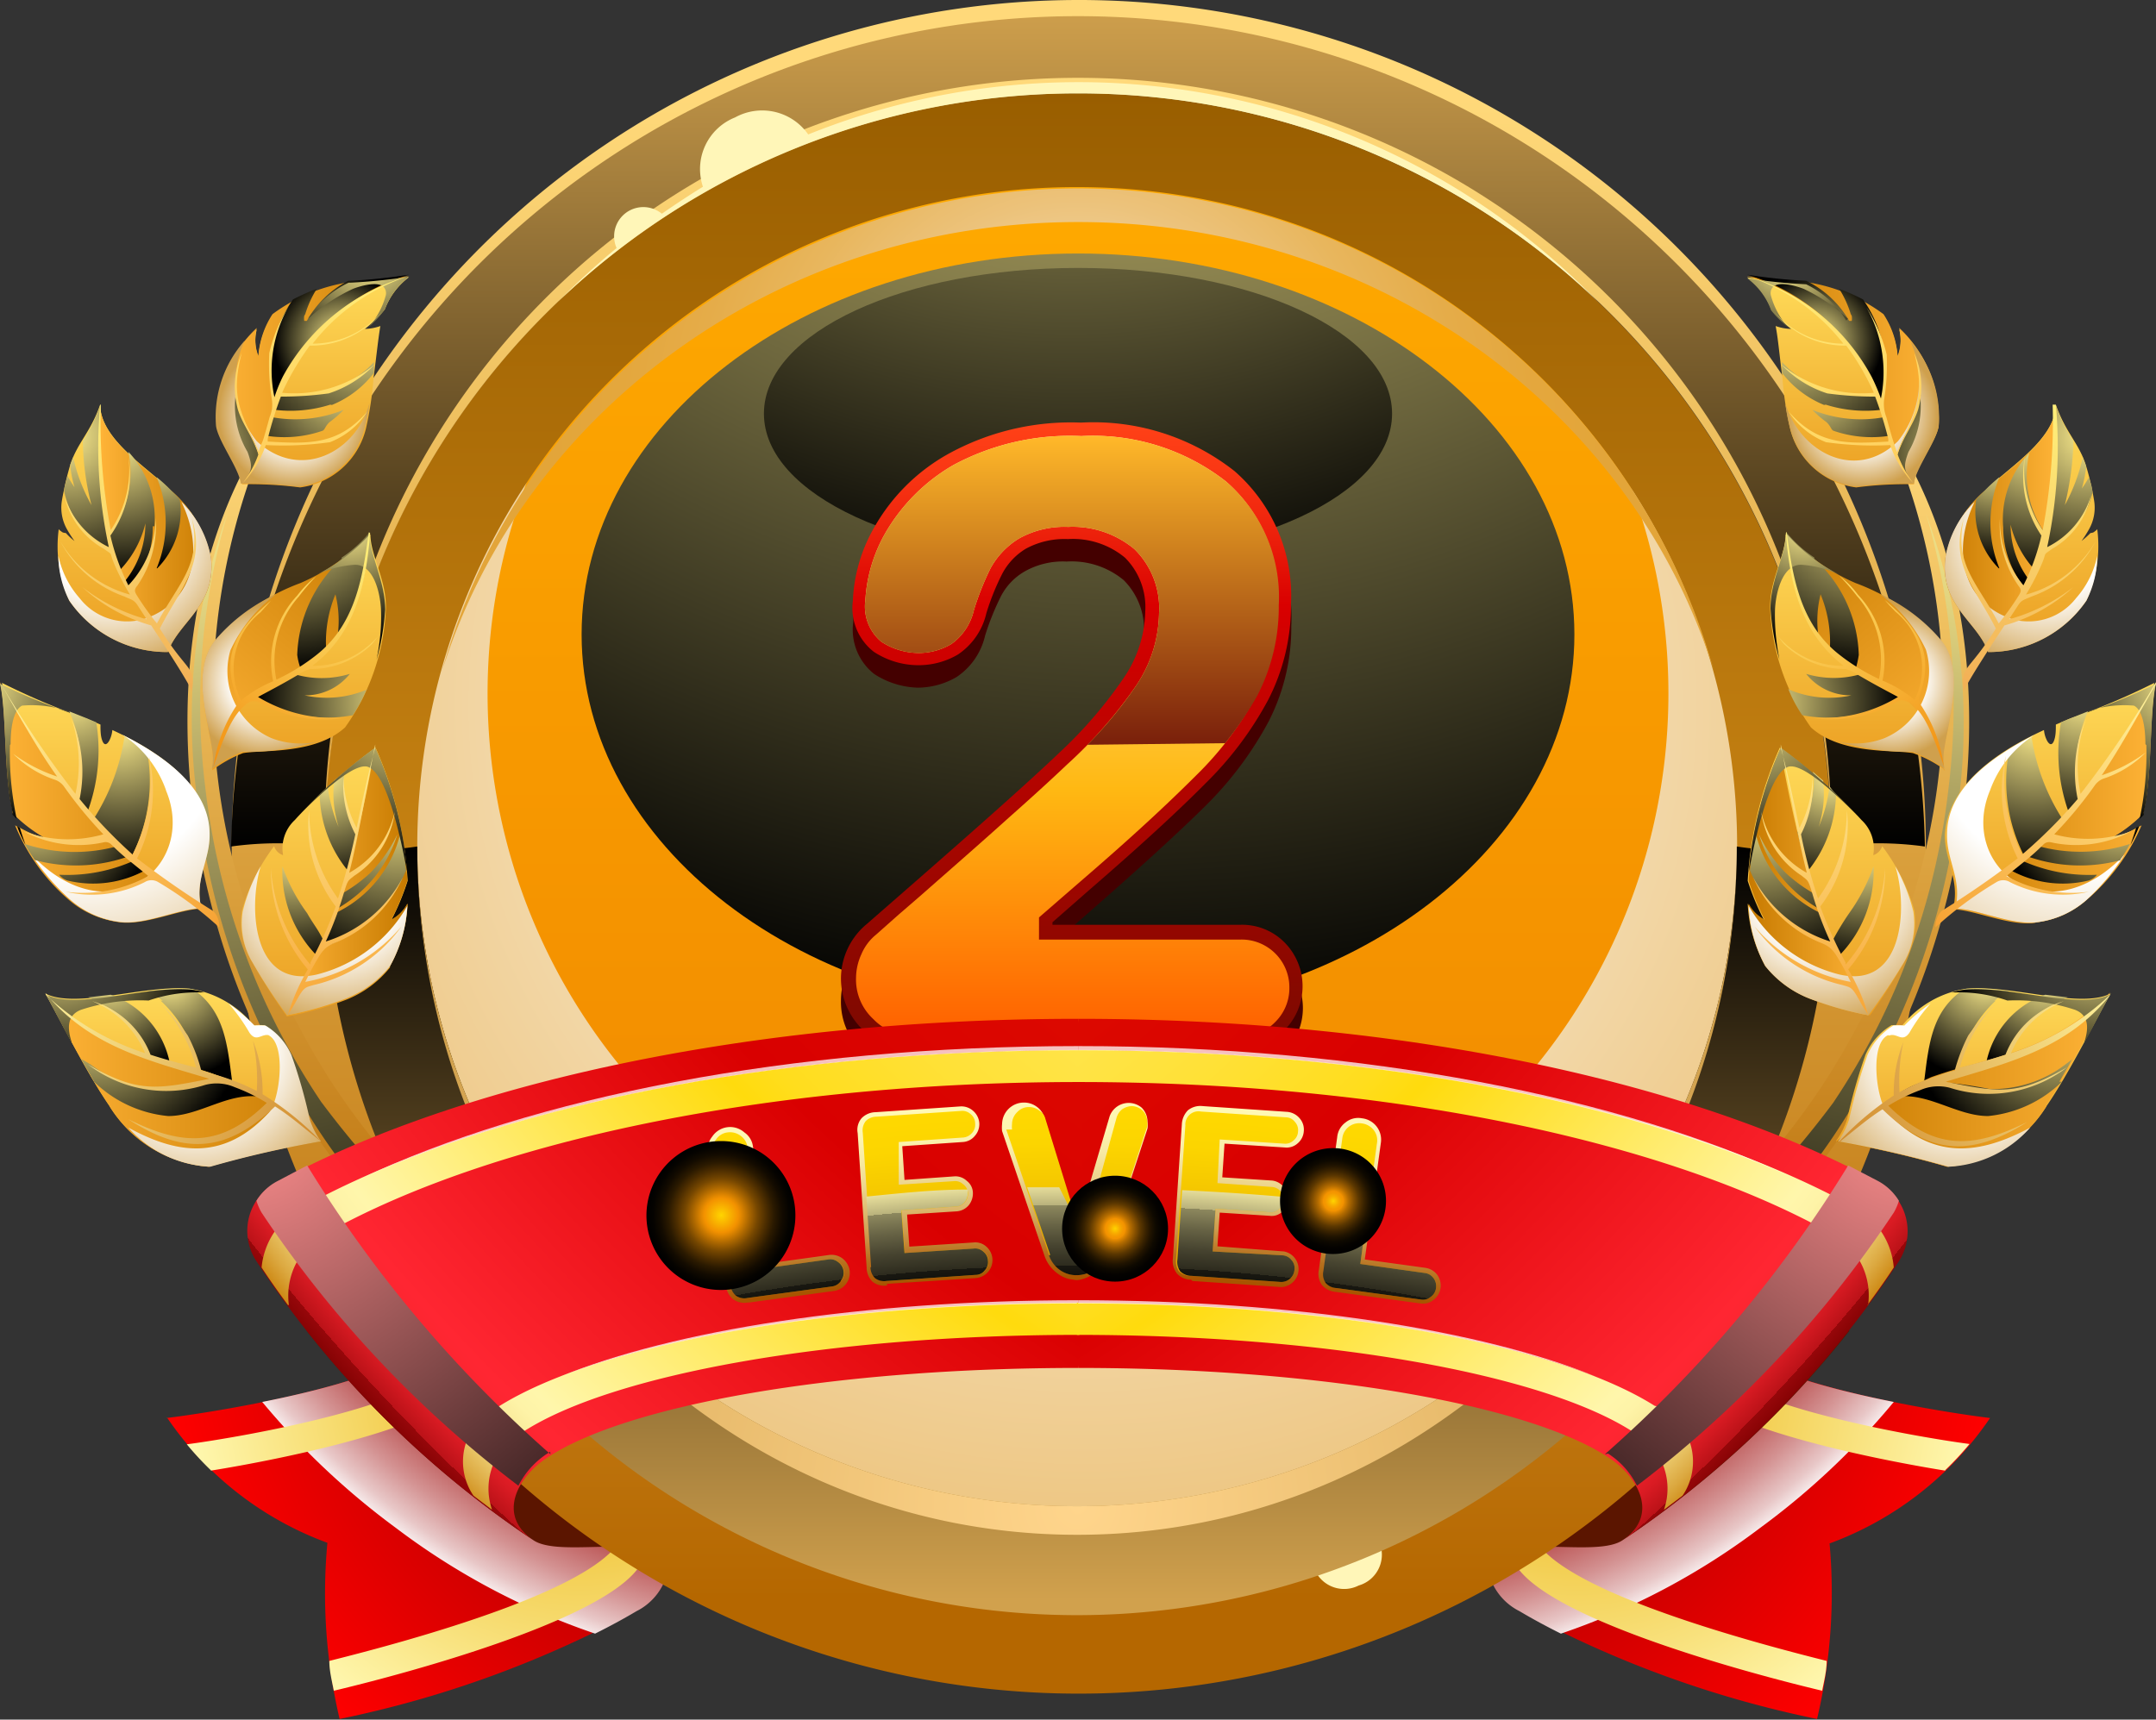 <svg xmlns="http://www.w3.org/2000/svg" xmlns:xlink="http://www.w3.org/1999/xlink" viewBox="0 0 67.17 53.59"><rect x="0" y="0" width="67.17" height="53.59" fill="#333333" stroke="none"/><defs><style>.cls-1{isolation:isolate;}.cls-10,.cls-100,.cls-101,.cls-102,.cls-103,.cls-104,.cls-105,.cls-106,.cls-107,.cls-108,.cls-109,.cls-11,.cls-110,.cls-111,.cls-112,.cls-113,.cls-114,.cls-115,.cls-116,.cls-117,.cls-12,.cls-120,.cls-121,.cls-122,.cls-123,.cls-124,.cls-125,.cls-126,.cls-127,.cls-128,.cls-13,.cls-130,.cls-131,.cls-132,.cls-134,.cls-14,.cls-15,.cls-16,.cls-17,.cls-18,.cls-19,.cls-2,.cls-20,.cls-21,.cls-22,.cls-23,.cls-24,.cls-25,.cls-26,.cls-27,.cls-28,.cls-29,.cls-3,.cls-30,.cls-31,.cls-32,.cls-33,.cls-34,.cls-35,.cls-36,.cls-37,.cls-38,.cls-39,.cls-4,.cls-40,.cls-41,.cls-42,.cls-43,.cls-44,.cls-45,.cls-46,.cls-47,.cls-48,.cls-49,.cls-5,.cls-50,.cls-51,.cls-52,.cls-53,.cls-54,.cls-55,.cls-56,.cls-57,.cls-58,.cls-59,.cls-6,.cls-60,.cls-61,.cls-62,.cls-63,.cls-64,.cls-65,.cls-66,.cls-67,.cls-68,.cls-69,.cls-7,.cls-70,.cls-71,.cls-72,.cls-73,.cls-74,.cls-75,.cls-76,.cls-77,.cls-78,.cls-79,.cls-8,.cls-80,.cls-81,.cls-82,.cls-83,.cls-84,.cls-85,.cls-86,.cls-87,.cls-88,.cls-89,.cls-9,.cls-90,.cls-91,.cls-92,.cls-93,.cls-94,.cls-95,.cls-96,.cls-97,.cls-98,.cls-99{fill-rule:evenodd;}.cls-2{fill:url(#radial-gradient);}.cls-10,.cls-106,.cls-114,.cls-17,.cls-27,.cls-3,.cls-32,.cls-41,.cls-47,.cls-57,.cls-65,.cls-7,.cls-76,.cls-81,.cls-90,.cls-96{mix-blend-mode:multiply;}.cls-3{fill:url(#radial-gradient-2);}.cls-4{fill:url(#radial-gradient-3);}.cls-5{fill:#5b1500;}.cls-6{fill:url(#radial-gradient-4);}.cls-7{fill:url(#radial-gradient-5);}.cls-8{fill:url(#radial-gradient-6);}.cls-9{fill:url(#linear-gradient);}.cls-10{fill:url(#radial-gradient-7);}.cls-11{fill:url(#linear-gradient-2);}.cls-12{fill:url(#linear-gradient-3);}.cls-13{fill:#fff6b8;}.cls-100,.cls-101,.cls-104,.cls-107,.cls-108,.cls-111,.cls-112,.cls-115,.cls-116,.cls-121,.cls-126,.cls-128,.cls-13,.cls-131,.cls-132,.cls-133,.cls-134,.cls-14,.cls-15,.cls-16,.cls-18,.cls-19,.cls-21,.cls-24,.cls-25,.cls-26,.cls-28,.cls-33,.cls-34,.cls-35,.cls-36,.cls-39,.cls-42,.cls-44,.cls-48,.cls-49,.cls-50,.cls-51,.cls-52,.cls-55,.cls-58,.cls-59,.cls-62,.cls-63,.cls-66,.cls-67,.cls-70,.cls-73,.cls-74,.cls-75,.cls-77,.cls-82,.cls-83,.cls-84,.cls-85,.cls-88,.cls-91,.cls-93,.cls-97,.cls-98,.cls-99{mix-blend-mode:screen;}.cls-14{fill:url(#linear-gradient-4);}.cls-15{fill:url(#linear-gradient-5);}.cls-16{fill:url(#radial-gradient-8);}.cls-17{fill:url(#radial-gradient-9);}.cls-18{fill:url(#New_Gradient_Swatch_94);}.cls-19{fill:url(#New_Gradient_Swatch_94-2);}.cls-20{fill:url(#linear-gradient-6);}.cls-21{fill:url(#New_Gradient_Swatch_94-3);}.cls-22{fill:url(#linear-gradient-7);}.cls-23{fill:url(#linear-gradient-8);}.cls-24{fill:url(#New_Gradient_Swatch_94-4);}.cls-25{fill:url(#New_Gradient_Swatch_94-5);}.cls-26{fill:url(#New_Gradient_Swatch_94-6);}.cls-27{fill:url(#radial-gradient-10);}.cls-28{fill:url(#radial-gradient-11);}.cls-29{fill:url(#linear-gradient-9);}.cls-30{fill:url(#linear-gradient-10);}.cls-31{fill:url(#linear-gradient-11);}.cls-32{fill:url(#radial-gradient-12);}.cls-33{fill:url(#New_Gradient_Swatch_94-7);}.cls-34{fill:url(#radial-gradient-13);}.cls-35{fill:url(#New_Gradient_Swatch_94-8);}.cls-36{fill:url(#New_Gradient_Swatch_94-9);}.cls-37{fill:url(#linear-gradient-12);}.cls-38{fill:url(#linear-gradient-13);}.cls-39{fill:url(#New_Gradient_Swatch_94-10);}.cls-40{fill:url(#linear-gradient-14);}.cls-41{fill:url(#radial-gradient-14);}.cls-42{fill:url(#radial-gradient-15);}.cls-43{fill:url(#linear-gradient-15);}.cls-44{fill:url(#radial-gradient-16);}.cls-45{fill:url(#linear-gradient-16);}.cls-46{fill:url(#linear-gradient-17);}.cls-47{fill:url(#radial-gradient-17);}.cls-48{fill:url(#radial-gradient-18);}.cls-49{fill:url(#radial-gradient-19);}.cls-50{fill:url(#New_Gradient_Swatch_94-11);}.cls-51{fill:url(#New_Gradient_Swatch_94-12);}.cls-52{fill:url(#New_Gradient_Swatch_94-13);}.cls-53{fill:url(#linear-gradient-18);}.cls-54{fill:url(#linear-gradient-19);}.cls-55{fill:url(#New_Gradient_Swatch_94-14);}.cls-56{fill:url(#linear-gradient-20);}.cls-57{fill:url(#radial-gradient-20);}.cls-58{fill:url(#radial-gradient-21);}.cls-59{fill:url(#New_Gradient_Swatch_94-15);}.cls-60{fill:url(#linear-gradient-21);}.cls-61{fill:url(#linear-gradient-22);}.cls-62{fill:url(#New_Gradient_Swatch_94-16);}.cls-63{fill:url(#New_Gradient_Swatch_94-17);}.cls-64{fill:url(#linear-gradient-23);}.cls-65{fill:url(#radial-gradient-22);}.cls-66{fill:url(#New_Gradient_Swatch_94-18);}.cls-67{fill:url(#radial-gradient-23);}.cls-68{fill:url(#linear-gradient-24);}.cls-69{fill:url(#linear-gradient-25);}.cls-70{fill:url(#New_Gradient_Swatch_94-19);}.cls-71{fill:url(#linear-gradient-26);}.cls-72{fill:url(#linear-gradient-27);}.cls-73{fill:url(#New_Gradient_Swatch_94-20);}.cls-74{fill:url(#New_Gradient_Swatch_94-21);}.cls-75{fill:url(#New_Gradient_Swatch_94-22);}.cls-76{fill:url(#radial-gradient-24);}.cls-77{fill:url(#radial-gradient-25);}.cls-78{fill:url(#linear-gradient-28);}.cls-79{fill:url(#linear-gradient-29);}.cls-80{fill:url(#linear-gradient-30);}.cls-81{fill:url(#radial-gradient-26);}.cls-82{fill:url(#New_Gradient_Swatch_94-23);}.cls-83{fill:url(#radial-gradient-27);}.cls-84{fill:url(#New_Gradient_Swatch_94-24);}.cls-85{fill:url(#New_Gradient_Swatch_94-25);}.cls-86{fill:url(#linear-gradient-31);}.cls-87{fill:url(#linear-gradient-32);}.cls-88{fill:url(#New_Gradient_Swatch_94-26);}.cls-89{fill:url(#linear-gradient-33);}.cls-90{fill:url(#radial-gradient-28);}.cls-91{fill:url(#radial-gradient-29);}.cls-92{fill:url(#linear-gradient-34);}.cls-93{fill:url(#radial-gradient-30);}.cls-94{fill:url(#linear-gradient-35);}.cls-95{fill:url(#linear-gradient-36);}.cls-96{fill:url(#radial-gradient-31);}.cls-97{fill:url(#radial-gradient-32);}.cls-98{fill:url(#radial-gradient-33);}.cls-99{fill:url(#New_Gradient_Swatch_94-27);}.cls-100{fill:url(#New_Gradient_Swatch_94-28);}.cls-101{fill:url(#New_Gradient_Swatch_94-29);}.cls-102{fill:url(#linear-gradient-37);}.cls-103{fill:url(#linear-gradient-38);}.cls-104{fill:url(#New_Gradient_Swatch_94-30);}.cls-105{fill:url(#linear-gradient-39);}.cls-106{fill:url(#radial-gradient-34);}.cls-107{fill:url(#radial-gradient-35);}.cls-108{fill:url(#New_Gradient_Swatch_94-31);}.cls-109{fill:url(#linear-gradient-40);}.cls-110{fill:url(#linear-gradient-41);}.cls-111{fill:url(#New_Gradient_Swatch_94-32);}.cls-112{fill:url(#New_Gradient_Swatch_94-33);}.cls-113{fill:url(#linear-gradient-42);}.cls-114{fill:url(#radial-gradient-36);}.cls-115{fill:url(#New_Gradient_Swatch_94-34);}.cls-116{fill:url(#radial-gradient-37);}.cls-117{fill:url(#linear-gradient-43);}.cls-118{fill:#400;}.cls-119{fill:url(#New_Gradient_Swatch_99);}.cls-120{fill:url(#New_Gradient_Swatch_106);}.cls-121{fill:url(#New_Gradient_Swatch_103);}.cls-122{fill:url(#radial-gradient-38);}.cls-123{fill:url(#radial-gradient-39);}.cls-124{fill:url(#radial-gradient-40);}.cls-125{fill:#fff;opacity:0.75;}.cls-126{fill:url(#radial-gradient-41);}.cls-127{fill:url(#radial-gradient-42);}.cls-128{fill:url(#radial-gradient-43);}.cls-129{fill:url(#radial-gradient-44);}.cls-130{fill:url(#radial-gradient-45);}.cls-131{fill:url(#radial-gradient-46);}.cls-132{fill:url(#radial-gradient-47);}.cls-133{fill:url(#radial-gradient-48);}.cls-134{fill:url(#radial-gradient-49);}</style><radialGradient id="radial-gradient" cx="23.31" cy="40.32" r="18.51" gradientUnits="userSpaceOnUse"><stop offset="0" stop-color="#7d0000"/><stop offset="1" stop-color="red"/></radialGradient><radialGradient id="radial-gradient-2" cx="26.93" cy="27.93" r="24.8" gradientUnits="userSpaceOnUse"><stop offset="0.71" stop-color="#900"/><stop offset="0.75" stop-color="#9b0404"/><stop offset="0.78" stop-color="#9f1010"/><stop offset="0.82" stop-color="#a82424"/><stop offset="0.86" stop-color="#b34141"/><stop offset="0.89" stop-color="#c26666"/><stop offset="0.93" stop-color="#d49393"/><stop offset="0.97" stop-color="#e8c7c7"/><stop offset="1" stop-color="#fff"/></radialGradient><radialGradient id="radial-gradient-3" cx="18.04" cy="43.01" r="12.33" gradientUnits="userSpaceOnUse"><stop offset="0" stop-color="#e8aa00"/><stop offset="1" stop-color="#fff8b0"/></radialGradient><radialGradient id="radial-gradient-4" cx="36.35" cy="40.32" r="18.51" gradientTransform="matrix(-1, 0, 0, 1, 80.2, 0)" xlink:href="#radial-gradient"/><radialGradient id="radial-gradient-5" cx="39.96" cy="27.93" r="24.8" gradientTransform="matrix(-1, 0, 0, 1, 80.2, 0)" xlink:href="#radial-gradient-2"/><radialGradient id="radial-gradient-6" cx="31.07" cy="43.01" r="12.33" gradientTransform="matrix(-1, 0, 0, 1, 80.2, 0)" xlink:href="#radial-gradient-3"/><linearGradient id="linear-gradient" x1="33.59" y1="47.83" x2="33.59" y2="4.93" gradientUnits="userSpaceOnUse"><stop offset="0" stop-color="#ed8200"/><stop offset="1" stop-color="#fa0"/></linearGradient><radialGradient id="radial-gradient-7" cx="33.73" cy="21.99" r="40.52" gradientUnits="userSpaceOnUse"><stop offset="0" stop-color="#fff"/><stop offset="1" stop-color="#e3a539"/></radialGradient><linearGradient id="linear-gradient-2" x1="33.59" y1="49.85" x2="33.59" y2="2.91" gradientUnits="userSpaceOnUse"><stop offset="0" stop-color="#f0a324"/><stop offset="1" stop-color="#995e00"/></linearGradient><linearGradient id="linear-gradient-3" x1="33.59" y1="49.85" x2="33.59" y2="2.91" gradientUnits="userSpaceOnUse"><stop offset="0" stop-color="#b56700"/><stop offset="1" stop-color="#ffd97a"/></linearGradient><linearGradient id="linear-gradient-4" x1="33.59" y1="49.85" x2="33.59" y2="26.38" gradientUnits="userSpaceOnUse"><stop offset="0" stop-color="#d1a14d"/><stop offset="1"/></linearGradient><linearGradient id="linear-gradient-5" x1="33.59" y1="26.38" x2="33.59" gradientUnits="userSpaceOnUse"><stop offset="0"/><stop offset="1" stop-color="#d1a14d"/></linearGradient><radialGradient id="radial-gradient-8" cx="33.59" cy="46.95" r="24.62" gradientUnits="userSpaceOnUse"><stop offset="0" stop-color="#ffd58c"/><stop offset="1" stop-color="#d1a14d"/></radialGradient><radialGradient id="radial-gradient-9" cx="33.59" cy="13.36" r="22.27" gradientUnits="userSpaceOnUse"><stop offset="0" stop-color="#fff"/><stop offset="0.11" stop-color="#f8e7cb"/><stop offset="0.21" stop-color="#f1d39f"/><stop offset="0.32" stop-color="#ecc27a"/><stop offset="0.43" stop-color="#e8b65d"/><stop offset="0.54" stop-color="#e5ac49"/><stop offset="0.64" stop-color="#e4a73d"/><stop offset="0.75" stop-color="#e3a539"/></radialGradient><radialGradient id="New_Gradient_Swatch_94" cx="35.14" cy="-11.36" r="43.92" gradientUnits="userSpaceOnUse"><stop offset="0" stop-color="#ffd58c"/><stop offset="0" stop-color="#ffef8f"/><stop offset="1"/></radialGradient><radialGradient id="New_Gradient_Swatch_94-2" cx="33.38" cy="-9.66" r="29.17" xlink:href="#New_Gradient_Swatch_94"/><linearGradient id="linear-gradient-6" x1="11.96" y1="42.15" x2="11.96" y2="13.13" xlink:href="#linear-gradient-3"/><radialGradient id="New_Gradient_Swatch_94-3" cx="5.01" cy="15.75" r="28.73" xlink:href="#New_Gradient_Swatch_94"/><linearGradient id="linear-gradient-7" x1="3.27" y1="28.75" x2="3.27" y2="21.26" gradientUnits="userSpaceOnUse"><stop offset="0" stop-color="#eb9e21"/><stop offset="1" stop-color="#ffdb59"/></linearGradient><linearGradient id="linear-gradient-8" y1="25.01" x2="6.28" y2="25.01" gradientUnits="userSpaceOnUse"><stop offset="0" stop-color="#ffb438"/><stop offset="1" stop-color="#c77a00"/></linearGradient><radialGradient id="New_Gradient_Swatch_94-4" cx="-0.72" cy="21.31" r="4.53" xlink:href="#New_Gradient_Swatch_94"/><radialGradient id="New_Gradient_Swatch_94-5" cx="2.25" cy="21.66" r="4.29" xlink:href="#New_Gradient_Swatch_94"/><radialGradient id="New_Gradient_Swatch_94-6" cx="3.73" cy="22.66" r="4.47" xlink:href="#New_Gradient_Swatch_94"/><radialGradient id="radial-gradient-10" cx="2.46" cy="22.58" r="10.56" gradientUnits="userSpaceOnUse"><stop offset="0.44" stop-color="#fff"/><stop offset="1" stop-color="#cfa04d"/></radialGradient><radialGradient id="radial-gradient-11" cx="1.01" cy="25" r="3.91" gradientUnits="userSpaceOnUse"><stop offset="0" stop-color="#ffbe4d"/><stop offset="0" stop-color="#ffef8f"/><stop offset="1"/></radialGradient><linearGradient id="linear-gradient-9" x1="6.53" y1="29.1" x2="-0.32" y2="21.68" gradientUnits="userSpaceOnUse"><stop offset="0" stop-color="#f7a334"/><stop offset="1" stop-color="#fff39c"/></linearGradient><linearGradient id="linear-gradient-10" x1="10.11" y1="31.65" x2="10.11" y2="23.3" xlink:href="#linear-gradient-7"/><linearGradient id="linear-gradient-11" x1="8.94" y1="27.48" x2="12.7" y2="27.48" xlink:href="#linear-gradient-8"/><radialGradient id="radial-gradient-12" cx="10.45" cy="27.62" r="4.49" xlink:href="#radial-gradient-10"/><radialGradient id="New_Gradient_Swatch_94-7" cx="10.11" cy="24.16" r="3.55" xlink:href="#New_Gradient_Swatch_94"/><radialGradient id="radial-gradient-13" cx="12.41" cy="24.99" r="5.27" xlink:href="#radial-gradient-11"/><radialGradient id="New_Gradient_Swatch_94-8" cx="12.45" cy="21.89" r="5.18" xlink:href="#New_Gradient_Swatch_94"/><radialGradient id="New_Gradient_Swatch_94-9" cx="9.12" cy="26.46" r="3.64" xlink:href="#New_Gradient_Swatch_94"/><linearGradient id="linear-gradient-12" x1="10.65" y1="31.85" x2="10.32" y2="22.74" xlink:href="#linear-gradient-9"/><linearGradient id="linear-gradient-13" x1="4.2" y1="20.32" x2="4.2" y2="12.61" xlink:href="#linear-gradient-7"/><radialGradient id="New_Gradient_Swatch_94-10" cx="2.08" cy="13.57" r="4.73" xlink:href="#New_Gradient_Swatch_94"/><linearGradient id="linear-gradient-14" x1="3.1" y1="16.47" x2="6.58" y2="16.47" xlink:href="#linear-gradient-8"/><radialGradient id="radial-gradient-14" cx="3.41" cy="16.66" r="4.42" xlink:href="#radial-gradient-10"/><radialGradient id="radial-gradient-15" cx="3.67" cy="13.68" r="4.39" xlink:href="#radial-gradient-11"/><linearGradient id="linear-gradient-15" x1="5.65" y1="21.76" x2="2.69" y2="12.89" gradientUnits="userSpaceOnUse"><stop offset="0" stop-color="#f2ae55"/><stop offset="1" stop-color="#ffef7a"/></linearGradient><radialGradient id="radial-gradient-16" cx="4.97" cy="14.28" r="3.23" xlink:href="#radial-gradient-11"/><linearGradient id="linear-gradient-16" x1="9.75" y1="15.17" x2="9.75" y2="8.6" xlink:href="#linear-gradient-7"/><linearGradient id="linear-gradient-17" x1="6.75" y1="11.84" x2="12.74" y2="11.84" xlink:href="#linear-gradient-8"/><radialGradient id="radial-gradient-17" cx="9.15" cy="12.89" r="2.34" xlink:href="#radial-gradient-10"/><radialGradient id="radial-gradient-18" cx="10.59" cy="10.6" r="2.08" xlink:href="#radial-gradient-11"/><radialGradient id="radial-gradient-19" cx="5.76" cy="14.02" r="3.6" xlink:href="#radial-gradient-11"/><radialGradient id="New_Gradient_Swatch_94-11" cx="11.53" cy="10.1" r="4.92" xlink:href="#New_Gradient_Swatch_94"/><radialGradient id="New_Gradient_Swatch_94-12" cx="11.5" cy="8.07" r="3.65" xlink:href="#New_Gradient_Swatch_94"/><radialGradient id="New_Gradient_Swatch_94-13" cx="10.8" cy="11.68" r="4.11" xlink:href="#New_Gradient_Swatch_94"/><linearGradient id="linear-gradient-18" x1="7.21" y1="14.67" x2="12.34" y2="8.38" gradientUnits="userSpaceOnUse"><stop offset="0" stop-color="#ffcb5a"/><stop offset="1" stop-color="#ffef7a"/></linearGradient><linearGradient id="linear-gradient-19" x1="9.16" y1="23.96" x2="9.16" y2="16.61" xlink:href="#linear-gradient-7"/><radialGradient id="New_Gradient_Swatch_94-14" cx="12.48" cy="21.88" r="4.47" xlink:href="#New_Gradient_Swatch_94"/><linearGradient id="linear-gradient-20" x1="5.74" y1="23.28" x2="11.62" y2="16.38" xlink:href="#linear-gradient-8"/><radialGradient id="radial-gradient-20" cx="8.28" cy="21.24" r="2.38" xlink:href="#radial-gradient-10"/><radialGradient id="radial-gradient-21" cx="9.04" cy="15.6" r="5.34" xlink:href="#radial-gradient-11"/><radialGradient id="New_Gradient_Swatch_94-15" cx="10.9" cy="16.33" r="3.71" xlink:href="#New_Gradient_Swatch_94"/><linearGradient id="linear-gradient-21" x1="7.06" y1="24.19" x2="11.8" y2="17.1" gradientUnits="userSpaceOnUse"><stop offset="0" stop-color="#f28f0f"/><stop offset="1" stop-color="#ffef7a"/></linearGradient><linearGradient id="linear-gradient-22" x1="5.69" y1="36.37" x2="5.69" y2="30.8" xlink:href="#linear-gradient-7"/><radialGradient id="New_Gradient_Swatch_94-16" cx="3.42" cy="30.49" r="3.09" xlink:href="#New_Gradient_Swatch_94"/><radialGradient id="New_Gradient_Swatch_94-17" cx="5.3" cy="30.53" r="3.1" xlink:href="#New_Gradient_Swatch_94"/><linearGradient id="linear-gradient-23" x1="1.43" y1="33.67" x2="9.95" y2="33.67" xlink:href="#linear-gradient-8"/><radialGradient id="radial-gradient-22" cx="6.07" cy="32.65" r="5.28" xlink:href="#radial-gradient-10"/><radialGradient id="New_Gradient_Swatch_94-18" cx="1.82" cy="29.28" r="4.55" xlink:href="#New_Gradient_Swatch_94"/><radialGradient id="radial-gradient-23" cx="2.87" cy="31.38" r="4.91" xlink:href="#radial-gradient-11"/><linearGradient id="linear-gradient-24" x1="9.79" y1="35.73" x2="1.2" y2="31.05" gradientUnits="userSpaceOnUse"><stop offset="0" stop-color="#d18a2c"/><stop offset="1" stop-color="#fff39c"/></linearGradient><linearGradient id="linear-gradient-25" x1="161.06" y1="42.15" x2="161.06" y2="13.13" gradientTransform="matrix(-1, 0, 0, 1, 216.27, 0)" xlink:href="#linear-gradient-3"/><radialGradient id="New_Gradient_Swatch_94-19" cx="154.11" cy="15.75" r="28.73" gradientTransform="matrix(-1, 0, 0, 1, 216.27, 0)" xlink:href="#New_Gradient_Swatch_94"/><linearGradient id="linear-gradient-26" x1="152.36" y1="28.75" x2="152.36" y2="21.26" gradientTransform="matrix(-1, 0, 0, 1, 216.27, 0)" xlink:href="#linear-gradient-7"/><linearGradient id="linear-gradient-27" x1="149.1" y1="25.01" x2="155.38" y2="25.01" gradientTransform="matrix(-1, 0, 0, 1, 216.27, 0)" xlink:href="#linear-gradient-8"/><radialGradient id="New_Gradient_Swatch_94-20" cx="148.38" cy="21.31" r="4.53" gradientTransform="matrix(-1, 0, 0, 1, 216.27, 0)" xlink:href="#New_Gradient_Swatch_94"/><radialGradient id="New_Gradient_Swatch_94-21" cx="151.35" cy="21.66" r="4.29" gradientTransform="matrix(-1, 0, 0, 1, 216.27, 0)" xlink:href="#New_Gradient_Swatch_94"/><radialGradient id="New_Gradient_Swatch_94-22" cx="152.83" cy="22.66" r="4.47" gradientTransform="matrix(-1, 0, 0, 1, 216.27, 0)" xlink:href="#New_Gradient_Swatch_94"/><radialGradient id="radial-gradient-24" cx="151.56" cy="22.58" r="10.56" gradientTransform="matrix(-1, 0, 0, 1, 216.27, 0)" xlink:href="#radial-gradient-10"/><radialGradient id="radial-gradient-25" cx="150.11" cy="25" r="3.91" gradientTransform="matrix(-1, 0, 0, 1, 216.27, 0)" xlink:href="#radial-gradient-11"/><linearGradient id="linear-gradient-28" x1="155.62" y1="29.1" x2="148.78" y2="21.68" gradientTransform="matrix(-1, 0, 0, 1, 216.27, 0)" xlink:href="#linear-gradient-9"/><linearGradient id="linear-gradient-29" x1="159.21" y1="31.65" x2="159.21" y2="23.3" gradientTransform="matrix(-1, 0, 0, 1, 216.27, 0)" xlink:href="#linear-gradient-7"/><linearGradient id="linear-gradient-30" x1="158.04" y1="27.48" x2="161.8" y2="27.48" gradientTransform="matrix(-1, 0, 0, 1, 216.27, 0)" xlink:href="#linear-gradient-8"/><radialGradient id="radial-gradient-26" cx="159.55" cy="27.62" r="4.49" gradientTransform="matrix(-1, 0, 0, 1, 216.27, 0)" xlink:href="#radial-gradient-10"/><radialGradient id="New_Gradient_Swatch_94-23" cx="159.21" cy="24.16" r="3.55" gradientTransform="matrix(-1, 0, 0, 1, 216.27, 0)" xlink:href="#New_Gradient_Swatch_94"/><radialGradient id="radial-gradient-27" cx="161.51" cy="24.99" r="5.27" gradientTransform="matrix(-1, 0, 0, 1, 216.27, 0)" xlink:href="#radial-gradient-11"/><radialGradient id="New_Gradient_Swatch_94-24" cx="161.55" cy="21.89" r="5.18" gradientTransform="matrix(-1, 0, 0, 1, 216.27, 0)" xlink:href="#New_Gradient_Swatch_94"/><radialGradient id="New_Gradient_Swatch_94-25" cx="158.22" cy="26.46" r="3.64" gradientTransform="matrix(-1, 0, 0, 1, 216.27, 0)" xlink:href="#New_Gradient_Swatch_94"/><linearGradient id="linear-gradient-31" x1="159.75" y1="31.85" x2="159.41" y2="22.74" gradientTransform="matrix(-1, 0, 0, 1, 216.27, 0)" xlink:href="#linear-gradient-9"/><linearGradient id="linear-gradient-32" x1="153.29" y1="20.32" x2="153.29" y2="12.61" gradientTransform="matrix(-1, 0, 0, 1, 216.27, 0)" xlink:href="#linear-gradient-7"/><radialGradient id="New_Gradient_Swatch_94-26" cx="151.18" cy="13.57" r="4.73" gradientTransform="matrix(-1, 0, 0, 1, 216.27, 0)" xlink:href="#New_Gradient_Swatch_94"/><linearGradient id="linear-gradient-33" x1="152.19" y1="16.47" x2="155.68" y2="16.47" gradientTransform="matrix(-1, 0, 0, 1, 216.27, 0)" xlink:href="#linear-gradient-8"/><radialGradient id="radial-gradient-28" cx="152.51" cy="16.66" r="4.42" gradientTransform="matrix(-1, 0, 0, 1, 216.27, 0)" xlink:href="#radial-gradient-10"/><radialGradient id="radial-gradient-29" cx="152.77" cy="13.68" r="4.39" gradientTransform="matrix(-1, 0, 0, 1, 216.27, 0)" xlink:href="#radial-gradient-11"/><linearGradient id="linear-gradient-34" x1="154.75" y1="21.76" x2="151.79" y2="12.89" gradientTransform="matrix(-1, 0, 0, 1, 216.27, 0)" xlink:href="#linear-gradient-15"/><radialGradient id="radial-gradient-30" cx="154.07" cy="14.28" r="3.23" gradientTransform="matrix(-1, 0, 0, 1, 216.27, 0)" xlink:href="#radial-gradient-11"/><linearGradient id="linear-gradient-35" x1="158.84" y1="15.17" x2="158.84" y2="8.6" gradientTransform="matrix(-1, 0, 0, 1, 216.27, 0)" xlink:href="#linear-gradient-7"/><linearGradient id="linear-gradient-36" x1="155.85" y1="11.84" x2="161.84" y2="11.84" gradientTransform="matrix(-1, 0, 0, 1, 216.27, 0)" xlink:href="#linear-gradient-8"/><radialGradient id="radial-gradient-31" cx="158.25" cy="12.89" r="2.34" gradientTransform="matrix(-1, 0, 0, 1, 216.27, 0)" xlink:href="#radial-gradient-10"/><radialGradient id="radial-gradient-32" cx="159.69" cy="10.6" r="2.08" gradientTransform="matrix(-1, 0, 0, 1, 216.27, 0)" xlink:href="#radial-gradient-11"/><radialGradient id="radial-gradient-33" cx="154.86" cy="14.02" r="3.6" gradientTransform="matrix(-1, 0, 0, 1, 216.27, 0)" xlink:href="#radial-gradient-11"/><radialGradient id="New_Gradient_Swatch_94-27" cx="160.63" cy="10.1" r="4.92" gradientTransform="matrix(-1, 0, 0, 1, 216.27, 0)" xlink:href="#New_Gradient_Swatch_94"/><radialGradient id="New_Gradient_Swatch_94-28" cx="160.6" cy="8.07" r="3.65" gradientTransform="matrix(-1, 0, 0, 1, 216.27, 0)" xlink:href="#New_Gradient_Swatch_94"/><radialGradient id="New_Gradient_Swatch_94-29" cx="159.9" cy="11.68" r="4.11" gradientTransform="matrix(-1, 0, 0, 1, 216.27, 0)" xlink:href="#New_Gradient_Swatch_94"/><linearGradient id="linear-gradient-37" x1="156.3" y1="14.67" x2="161.44" y2="8.38" gradientTransform="matrix(-1, 0, 0, 1, 216.27, 0)" xlink:href="#linear-gradient-18"/><linearGradient id="linear-gradient-38" x1="158.26" y1="23.96" x2="158.26" y2="16.61" gradientTransform="matrix(-1, 0, 0, 1, 216.27, 0)" xlink:href="#linear-gradient-7"/><radialGradient id="New_Gradient_Swatch_94-30" cx="161.58" cy="21.88" r="4.47" gradientTransform="matrix(-1, 0, 0, 1, 216.27, 0)" xlink:href="#New_Gradient_Swatch_94"/><linearGradient id="linear-gradient-39" x1="154.84" y1="23.28" x2="160.72" y2="16.38" gradientTransform="matrix(-1, 0, 0, 1, 216.27, 0)" xlink:href="#linear-gradient-8"/><radialGradient id="radial-gradient-34" cx="157.38" cy="21.24" r="2.38" gradientTransform="matrix(-1, 0, 0, 1, 216.27, 0)" xlink:href="#radial-gradient-10"/><radialGradient id="radial-gradient-35" cx="158.14" cy="15.6" r="5.34" gradientTransform="matrix(-1, 0, 0, 1, 216.27, 0)" xlink:href="#radial-gradient-11"/><radialGradient id="New_Gradient_Swatch_94-31" cx="160" cy="16.33" r="3.71" gradientTransform="matrix(-1, 0, 0, 1, 216.27, 0)" xlink:href="#New_Gradient_Swatch_94"/><linearGradient id="linear-gradient-40" x1="156.16" y1="24.19" x2="160.9" y2="17.1" gradientTransform="matrix(-1, 0, 0, 1, 216.27, 0)" xlink:href="#linear-gradient-21"/><linearGradient id="linear-gradient-41" x1="154.79" y1="36.37" x2="154.79" y2="30.8" gradientTransform="matrix(-1, 0, 0, 1, 216.27, 0)" xlink:href="#linear-gradient-7"/><radialGradient id="New_Gradient_Swatch_94-32" cx="152.52" cy="30.49" r="3.09" gradientTransform="matrix(-1, 0, 0, 1, 216.27, 0)" xlink:href="#New_Gradient_Swatch_94"/><radialGradient id="New_Gradient_Swatch_94-33" cx="154.4" cy="30.53" r="3.1" gradientTransform="matrix(-1, 0, 0, 1, 216.27, 0)" xlink:href="#New_Gradient_Swatch_94"/><linearGradient id="linear-gradient-42" x1="150.52" y1="33.67" x2="159.05" y2="33.67" gradientTransform="matrix(-1, 0, 0, 1, 216.27, 0)" xlink:href="#linear-gradient-8"/><radialGradient id="radial-gradient-36" cx="155.17" cy="32.65" r="5.28" gradientTransform="matrix(-1, 0, 0, 1, 216.27, 0)" xlink:href="#radial-gradient-10"/><radialGradient id="New_Gradient_Swatch_94-34" cx="150.92" cy="29.28" r="4.55" gradientTransform="matrix(-1, 0, 0, 1, 216.27, 0)" xlink:href="#New_Gradient_Swatch_94"/><radialGradient id="radial-gradient-37" cx="151.97" cy="31.38" r="4.91" gradientTransform="matrix(-1, 0, 0, 1, 216.27, 0)" xlink:href="#radial-gradient-11"/><linearGradient id="linear-gradient-43" x1="158.89" y1="35.73" x2="150.3" y2="31.05" gradientTransform="matrix(-1, 0, 0, 1, 216.27, 0)" xlink:href="#linear-gradient-24"/><linearGradient id="New_Gradient_Swatch_99" x1="33.39" y1="32.71" x2="33.39" y2="13.2" gradientUnits="userSpaceOnUse"><stop offset="0" stop-color="#7a0a00"/><stop offset="0.71" stop-color="#d90000"/><stop offset="0.82" stop-color="#ec200b"/><stop offset="0.93" stop-color="#fa3814"/><stop offset="1" stop-color="#ff4117"/></linearGradient><linearGradient id="New_Gradient_Swatch_106" x1="33.39" y1="32.29" x2="33.39" y2="13.62" gradientUnits="userSpaceOnUse"><stop offset="0" stop-color="#ff6000"/><stop offset="0.41" stop-color="#ffb812"/><stop offset="1" stop-color="#fff2b0"/></linearGradient><linearGradient id="New_Gradient_Swatch_103" x1="33.41" y1="23.16" x2="33.41" y2="13.62" gradientUnits="userSpaceOnUse"><stop offset="0" stop-color="#7a200b"/><stop offset="1" stop-color="#ffb829"/></linearGradient><radialGradient id="radial-gradient-38" cx="0.27" cy="-4.69" r="71.19" gradientTransform="matrix(-1, 0, 0, 1, 4.09, 0)" gradientUnits="userSpaceOnUse"><stop offset="0" stop-color="#ed3b00"/><stop offset="0.77" stop-color="#d90000"/><stop offset="0.95" stop-color="#ff2632"/><stop offset="0.96" stop-color="#fb2530"/><stop offset="0.97" stop-color="#ee212b"/><stop offset="0.98" stop-color="#d91b23"/><stop offset="0.99" stop-color="#bb1218"/><stop offset="0.99" stop-color="#96070a"/><stop offset="1" stop-color="#7d0000"/></radialGradient><radialGradient id="radial-gradient-39" cx="63.35" cy="-4.69" r="71.19" gradientTransform="matrix(1, 0, 0, 1, 0, 0)" xlink:href="#radial-gradient-38"/><radialGradient id="radial-gradient-40" cx="59.65" cy="-0.49" r="65.31" gradientUnits="userSpaceOnUse"><stop offset="0" stop-color="#ffea73"/><stop offset="0.35" stop-color="#ffea71"/><stop offset="0.47" stop-color="#ffe96a"/><stop offset="0.56" stop-color="#ffe75f"/><stop offset="0.63" stop-color="#ffe54e"/><stop offset="0.69" stop-color="#ffe138"/><stop offset="0.75" stop-color="#ffdd1d"/><stop offset="0.77" stop-color="#ffdb0d"/><stop offset="0.94" stop-color="#fff6ab"/><stop offset="0.95" stop-color="#fef3a7"/><stop offset="0.96" stop-color="#f9ea9a"/><stop offset="0.97" stop-color="#f3da85"/><stop offset="0.98" stop-color="#e9c567"/><stop offset="0.99" stop-color="#dca941"/><stop offset="1" stop-color="#cd8813"/><stop offset="1" stop-color="#c77a00"/></radialGradient><radialGradient id="radial-gradient-41" cx="7.73" cy="34.97" r="19.64" gradientUnits="userSpaceOnUse"><stop offset="0" stop-color="#ffd58c"/><stop offset="0" stop-color="#ff8f8f"/><stop offset="1"/></radialGradient><radialGradient id="radial-gradient-42" cx="-3.42" cy="-0.49" r="65.31" gradientTransform="matrix(-1, 0, 0, 1, 4.09, 0)" xlink:href="#radial-gradient-40"/><radialGradient id="radial-gradient-43" cx="-55.35" cy="34.97" r="19.64" gradientTransform="matrix(-1, 0, 0, 1, 4.09, 0)" xlink:href="#radial-gradient-41"/><radialGradient id="radial-gradient-44" cx="33.65" cy="112.08" r="77.75" gradientUnits="userSpaceOnUse"><stop offset="0.93" stop-color="#a85400"/><stop offset="0.94" stop-color="#b66f1d"/><stop offset="0.95" stop-color="#cc994b"/><stop offset="0.96" stop-color="#debb71"/><stop offset="0.97" stop-color="#edd68f"/><stop offset="0.98" stop-color="#f7eaa4"/><stop offset="0.99" stop-color="#fdf5b1"/><stop offset="1" stop-color="#fff9b5"/></radialGradient><radialGradient id="radial-gradient-45" cx="33.59" cy="96.65" r="62.27" gradientUnits="userSpaceOnUse"><stop offset="0.9" stop-color="#c77a00"/><stop offset="0.91" stop-color="#d79600"/><stop offset="0.94" stop-color="#e9b300"/><stop offset="0.96" stop-color="#f5c800"/><stop offset="0.98" stop-color="#fcd500"/><stop offset="1" stop-color="#ffd900"/></radialGradient><radialGradient id="radial-gradient-46" cx="33.44" cy="99.8" r="62.87" gradientUnits="userSpaceOnUse"><stop offset="0.91"/><stop offset="0.93" stop-color="#020202"/><stop offset="0.95" stop-color="#0b0a07"/><stop offset="0.96" stop-color="#191811"/><stop offset="0.96" stop-color="#2d2b1e"/><stop offset="0.97" stop-color="#474430"/><stop offset="0.98" stop-color="#676345"/><stop offset="0.99" stop-color="#8d885e"/><stop offset="0.99" stop-color="#b9b27c"/><stop offset="1" stop-color="#eae19d"/><stop offset="1" stop-color="#fff6ab"/></radialGradient><radialGradient id="radial-gradient-47" cx="22.47" cy="37.87" r="2.31" gradientUnits="userSpaceOnUse"><stop offset="0" stop-color="#ffd400"/><stop offset="0.23" stop-color="#f39200"/><stop offset="0.26" stop-color="#e68a00"/><stop offset="0.38" stop-color="#a60"/><stop offset="0.49" stop-color="#764700"/><stop offset="0.61" stop-color="#4c2d00"/><stop offset="0.71" stop-color="#2b1a00"/><stop offset="0.82" stop-color="#130b00"/><stop offset="0.92" stop-color="#050300"/><stop offset="1"/></radialGradient><radialGradient id="radial-gradient-48" cx="34.74" cy="38.29" r="1.65" gradientUnits="userSpaceOnUse"><stop offset="0" stop-color="#ffd400"/><stop offset="0.02" stop-color="#fdcb00"/><stop offset="0.09" stop-color="#f8ac00"/><stop offset="0.15" stop-color="#f49900"/><stop offset="0.19" stop-color="#f39200"/><stop offset="0.2" stop-color="#ea8d00"/><stop offset="0.29" stop-color="#b46c00"/><stop offset="0.39" stop-color="#844f00"/><stop offset="0.48" stop-color="#5b3700"/><stop offset="0.58" stop-color="#3a2300"/><stop offset="0.67" stop-color="#211400"/><stop offset="0.77" stop-color="#0e0900"/><stop offset="0.88" stop-color="#040200"/><stop offset="1"/></radialGradient><radialGradient id="radial-gradient-49" cx="41.54" cy="37.43" r="1.65" xlink:href="#radial-gradient-48"/></defs><g class="cls-1"><g id="Layer_2" data-name="Layer 2"><g id="Layer_1-2" data-name="Layer 1"><path class="cls-2" d="M5.19,44.19c1.12-.13,8.34-1.19,8.34-2.9a.86.86,0,0,0-.33-.62,21.26,21.26,0,0,1,7.24,7.09,1.69,1.69,0,0,1,.29,1.43,1.84,1.84,0,0,1-.9,1,33.23,33.23,0,0,1-9.25,3.38,17.09,17.09,0,0,1-.38-5.49,10.35,10.35,0,0,1-5-3.91Z"/><path class="cls-3" d="M13.53,41.29c0,1.09-2.94,1.92-5.36,2.4a23.61,23.61,0,0,0,4.17,3.93,22,22,0,0,0,6.2,3.29c.44-.22.87-.45,1.29-.7a1.84,1.84,0,0,0,.9-1,1.69,1.69,0,0,0-.29-1.43,21.26,21.26,0,0,0-7.24-7.09.86.86,0,0,1,.33.62Z"/><path class="cls-4" d="M19.42,47.76c-.44,1.7-6.68,3.38-9.16,4,0,.31.08.62.14.93,2.24-.53,9.16-2.37,9.67-4.19a1.61,1.61,0,0,0-.29-1.36l-.66-.64a1.5,1.5,0,0,1,.3,1.29ZM6.57,45.83c2-.32,8.17-1.49,8.27-3.1a1,1,0,0,0-.33-.77l-.65-.65a.92.92,0,0,1,.32.7c0,1.67-6.83,2.8-8.36,3a9.71,9.71,0,0,0,.75.81Z"/><path class="cls-5" d="M16.62,48c.95.64,4.4-.51,4.11,1.23a1.69,1.69,0,0,0-.29-1.43,30.76,30.76,0,0,0-8.59-8.65.86.86,0,0,1,.33.63c0,.7-1.17,1.26-2.63,1.69A30.93,30.93,0,0,0,16.62,48Z"/><path class="cls-6" d="M62,44.19c-1.12-.13-8.34-1.19-8.34-2.9a.89.89,0,0,1,.33-.62,21.35,21.35,0,0,0-7.24,7.09,1.69,1.69,0,0,0-.29,1.43,1.84,1.84,0,0,0,.9,1,33.23,33.23,0,0,0,9.25,3.38A17.09,17.09,0,0,0,57,48.1a10.35,10.35,0,0,0,5-3.91Z"/><path class="cls-7" d="M53.64,41.29c0,1.09,2.94,1.92,5.36,2.4a23.26,23.26,0,0,1-4.17,3.93,22,22,0,0,1-6.2,3.29c-.44-.22-.87-.45-1.29-.7a1.84,1.84,0,0,1-.9-1,1.69,1.69,0,0,1,.29-1.43A21.35,21.35,0,0,1,54,40.67a.89.89,0,0,0-.33.62Z"/><path class="cls-8" d="M47.75,47.76c.44,1.7,6.68,3.38,9.16,4,0,.31-.08.62-.14.93-2.24-.53-9.16-2.37-9.67-4.19a1.61,1.61,0,0,1,.29-1.36l.66-.64a1.5,1.5,0,0,0-.3,1.29ZM60.6,45.83c-2-.32-8.17-1.49-8.27-3.1a1,1,0,0,1,.33-.77l.66-.65A.9.9,0,0,0,53,42c0,1.67,6.83,2.8,8.36,3a9.71,9.71,0,0,1-.75.81Z"/><path class="cls-5" d="M50.55,48c-.95.64-4.4-.51-4.11,1.23a1.69,1.69,0,0,1,.29-1.43,30.76,30.76,0,0,1,8.59-8.65.86.86,0,0,0-.33.63c0,.7,1.17,1.26,2.63,1.69A30.72,30.72,0,0,1,50.55,48Z"/><path class="cls-9" d="M33.59,4.93A21.45,21.45,0,1,1,12.14,26.38,21.46,21.46,0,0,1,33.59,4.93Z"/><path class="cls-10" d="M33.59,40A18.39,18.39,0,0,0,50.46,14.29a20.84,20.84,0,1,1-33.75,0A18.39,18.39,0,0,0,33.59,40Z"/><path class="cls-11" d="M33.59,5.83A20.56,20.56,0,1,1,13,26.38,20.55,20.55,0,0,1,33.59,5.83ZM57.05,26.38A23.47,23.47,0,1,0,33.59,49.85,23.46,23.46,0,0,0,57.05,26.38Z"/><path class="cls-12" d="M33.59,49.85A23.47,23.47,0,1,0,10.12,26.38,23.46,23.46,0,0,0,33.59,49.85ZM60,26.38A26.39,26.39,0,1,1,33.59,0,26.39,26.39,0,0,1,60,26.38Z"/><path class="cls-13" d="M33.59,49.85A23.39,23.39,0,0,1,17.4,43.38,22.55,22.55,0,0,0,41,49a1,1,0,0,0,1.33.41A1,1,0,0,0,43,48.13a23.11,23.11,0,0,0,6.75-4.75,23.39,23.39,0,0,1-16.18,6.47Z"/><path class="cls-14" d="M33.59,46.94A20.56,20.56,0,0,1,13,26.38a9.68,9.68,0,0,1-2.91,0,23.47,23.47,0,1,0,46.93,0,9.1,9.1,0,0,1-1.45.11,9.24,9.24,0,0,1-1.46-.11A20.56,20.56,0,0,1,33.59,46.94Z"/><path class="cls-15" d="M10.12,26.38a23.47,23.47,0,1,1,46.93,0,10.71,10.71,0,0,1,2.92,0,26.39,26.39,0,0,0-52.77,0,10.71,10.71,0,0,1,2.92,0Z"/><path class="cls-13" d="M33.59,2.91A23.4,23.4,0,0,1,49.77,9.39a22.56,22.56,0,0,0-24.59-5.2,1.75,1.75,0,0,0-2.28-.53,1.73,1.73,0,0,0-1,2.16c-.44.27-.86.55-1.28.84a.91.91,0,0,0-1.41,1.07A23.7,23.7,0,0,0,17.4,9.39,23.4,23.4,0,0,1,33.59,2.91Z"/><path class="cls-16" d="M33.59,46.94A20.56,20.56,0,0,1,13,26.38c0,11.85,9.2,21.45,20.56,21.45s20.55-9.6,20.55-21.45A20.56,20.56,0,0,1,33.59,46.94Z"/><path class="cls-17" d="M33.59,6.92c9.37,0,17.29,5.9,19.81,14a20.57,20.57,0,0,0-39.63,0c2.52-8.07,10.44-14,19.82-14Z"/><path class="cls-18" d="M33.59,31.64c8.54,0,15.46-5.31,15.46-11.87S42.13,7.9,33.59,7.9,18.12,13.22,18.12,19.77,25,31.64,33.59,31.64Z"/><path class="cls-19" d="M33.59,17.43c5.4,0,9.78-2,9.78-4.54S39,8.35,33.59,8.35s-9.79,2-9.79,4.54,4.38,4.54,9.79,4.54Z"/><path class="cls-20" d="M16.86,42a22.72,22.72,0,0,1-8.67-9.44c-2.9-5.9-3.47-14,.32-19.45A20.89,20.89,0,0,0,9.32,32a21.52,21.52,0,0,0,8.36,8.67h0A.79.79,0,1,1,16.9,42l0,0Z"/><path class="cls-21" d="M14.17,39.86a19.72,19.72,0,0,1-4.6-5.2A23.12,23.12,0,0,1,6.1,24.56a18.91,18.91,0,0,1,1-8.6,21.07,21.07,0,0,0-.71,8.53A22.11,22.11,0,0,0,10,34.33a31,31,0,0,0,4.61,4.94c.38.38.36.56.27.68s-.38.2-.74-.09Z"/><path class="cls-22" d="M3.72,28.74a2.86,2.86,0,0,1-1.53-.69A6.1,6.1,0,0,1,.53,25.74a3.08,3.08,0,0,0,.92.39,4.39,4.39,0,0,1-1-.77.24.24,0,0,1,0-.08c-.28-1.14-.18-3.14-.39-4a21.53,21.53,0,0,0,2.65,1.12l.42.18c0,.17,0,.36.06.51s.14.12.21,0a.88.88,0,0,0,.1-.34C5,23.44,6.49,24.48,6.53,26c0,.82-.49,1.44-.25,2.32-.64,0-1.76.53-2.56.42Z"/><path class="cls-23" d="M3.64,26.32A23.31,23.31,0,0,1,0,21.26c.21.88.11,2.88.39,4a.24.24,0,0,0,0,.08,4.39,4.39,0,0,0,1,.77,3.08,3.08,0,0,1-.92-.39,6.1,6.1,0,0,0,1.66,2.31,2.86,2.86,0,0,0,1.53.69c.8.11,1.92-.44,2.56-.42a17.62,17.62,0,0,1-2.64-2Z"/><path class="cls-24" d="M.33,23.19c0-.55.1-1.08.36-1.2a3.44,3.44,0,0,1,1.78.32,19.3,19.3,0,0,1-2.47-1c.21.88.11,2.88.39,4a.24.24,0,0,0,0,.08l.13.13a9.85,9.85,0,0,1-.21-2.3Zm.2,2.55a4,4,0,0,0,.27.6Q.7,26.07.62,25.8l-.09-.06Z"/><path class="cls-25" d="M2.71,25.34A5.49,5.49,0,0,0,3,22.51l-.31-.13-.53-.21a4.23,4.23,0,0,1,.24,2.73c.11.15.23.3.35.44Z"/><path class="cls-26" d="M3.88,22.94a6.58,6.58,0,0,1-1,2.64,16.29,16.29,0,0,0,1.2,1.15,5.14,5.14,0,0,0,.49-3.38c-.23-.14-.48-.28-.73-.41Z"/><path class="cls-27" d="M5.17,24.63c1,2.38-1.76,4.57-4.19,2a7,7,0,0,0,1.21,1.41,2.86,2.86,0,0,0,1.53.69c.8.11,1.92-.44,2.56-.42-.24-.88.27-1.5.25-2.32,0-1.4-1.33-2.39-2.73-3.1a3.41,3.41,0,0,1,1.37,1.73Z"/><path class="cls-28" d="M1.08,26.8a4.9,4.9,0,0,0,3-.14l-.35-.31A5,5,0,0,1,.77,26.3c.09.17.2.33.31.5Zm3.14,0a5.09,5.09,0,0,1-2.38.46.58.58,0,0,0,.26.18,3.39,3.39,0,0,0,2.48-.35c-.13-.09-.24-.19-.36-.29Z"/><path class="cls-29" d="M0,21.26a33,33,0,0,0,2.35,3.48,4.33,4.33,0,0,0-.13-2.36,4.2,4.2,0,0,1,.26,2.52,15.58,15.58,0,0,0,1.65,1.73,5.23,5.23,0,0,0,.51-3.07,4.73,4.73,0,0,1-.37,3.19,28.63,28.63,0,0,0,2.37,1.64.66.66,0,0,1,.19.51,11.28,11.28,0,0,0-1.9-1.41.4.4,0,0,0-.42,0,3.64,3.64,0,0,1-2.46.3,4.19,4.19,0,0,0,2.57-.49l-.52-.42a7,7,0,0,1-.64-.57.25.25,0,0,0-.23-.06,3.64,3.64,0,0,1-2.49-.34A4,4,0,0,0,3.22,26,12.86,12.86,0,0,1,2,24.52a.59.59,0,0,0-.26-.21,3.3,3.3,0,0,1-1.33-.82,4.84,4.84,0,0,0,1.37.71C1.13,23.29.6,22.31,0,21.26Z"/><path class="cls-30" d="M12.15,30.11a4.43,4.43,0,0,0,.55-1.95,1.2,1.2,0,0,1-.5.5,7.81,7.81,0,0,0,.5-1.21,11.88,11.88,0,0,0-1-4.15,16.38,16.38,0,0,0-2.52,2.26,1.2,1.2,0,0,0-.36,1.09.43.43,0,0,1-.28-.28,6.11,6.11,0,0,0-1,2A2.37,2.37,0,0,0,7.87,30a17.43,17.43,0,0,0,1.07,1.68,10.66,10.66,0,0,0,1.86-.53,3.3,3.3,0,0,0,1.35-1Z"/><path class="cls-31" d="M11.69,23.3a11.88,11.88,0,0,1,1,4.15,7.81,7.81,0,0,1-.5,1.21,1.2,1.2,0,0,0,.5-.5,4.43,4.43,0,0,1-.55,1.95,3.3,3.3,0,0,1-1.35,1,10.66,10.66,0,0,1-1.86.53c.49-1.14,1.12-2,1.52-3.18a40.28,40.28,0,0,0,1.23-5.17Z"/><path class="cls-32" d="M9.87,30.37a4.51,4.51,0,0,0,2.82-2.14,4.29,4.29,0,0,1-.54,1.88,3.3,3.3,0,0,1-1.35,1,10.66,10.66,0,0,1-1.86.53A17.43,17.43,0,0,1,7.87,30a2.37,2.37,0,0,1-.31-1.59A5.41,5.41,0,0,1,8.12,27c-.38,1.25-.27,3.83,1.75,3.37Z"/><path class="cls-33" d="M10.21,24.51a4.78,4.78,0,0,0,.34,1.26,3.42,3.42,0,0,1-.14-1.44l.33-.28a1.56,1.56,0,0,0,0,.65,2.7,2.7,0,0,0,.42,1.23l-.3,1.23a3.86,3.86,0,0,1-.9-2.4l.27-.25Z"/><path class="cls-34" d="M10.48,28.44a3.71,3.71,0,0,0,2-2.5,9.74,9.74,0,0,1,.17,1.19A4.2,4.2,0,0,1,10,29.53c.21-.38.33-.7.51-1.09Zm1.2-1.12a4.12,4.12,0,0,1-1.18,1l.15-.47a4.72,4.72,0,0,0,.89-.65A4.52,4.52,0,0,0,12.38,26a4,4,0,0,1-.7,1.32Z"/><path class="cls-35" d="M12.69,27.19c-.19-1-.62-3.06-1.22-3.29-.43-.16-1.52.86-2.2,1.55a16.45,16.45,0,0,1,2.42-2.15,12.09,12.09,0,0,1,1,3.89Z"/><path class="cls-36" d="M10.09,29.34l-.23.43A3.75,3.75,0,0,1,8.8,27a5.55,5.55,0,0,0,.77,1.46c.19.34.35.51.52.88Z"/><path class="cls-37" d="M11.69,23.3c-.24.88-.41,1.7-.58,2.5a3.62,3.62,0,0,1-.41-1.58A3.33,3.33,0,0,0,11.07,26a19,19,0,0,1-.54,2,4.69,4.69,0,0,1-.9-2.75,4.17,4.17,0,0,0,.83,3A13.11,13.11,0,0,1,9.67,30l0,.06a5.11,5.11,0,0,1-1.23-3,4.85,4.85,0,0,0,1.15,3.15,6.57,6.57,0,0,0-.62,1.41,4.11,4.11,0,0,0,.24-.39c.26-.48.29-.45.55-.53a4.66,4.66,0,0,0,2.75-1.83,5.18,5.18,0,0,1-3,1.73c.09-.18.18-.36.28-.54.24-.42.31-.52.58-.65a3.91,3.91,0,0,0,2.18-2.07,4.08,4.08,0,0,1-2.4,2,10.81,10.81,0,0,0,.55-1.47c.14-.46.13-.41.34-.58a2.8,2.8,0,0,0,1.26-2,2.88,2.88,0,0,1-1.42,1.91c.29-1.14.5-2.42.81-4Z"/><path class="cls-38" d="M5.23,20.32c.3-1,1.52-1.45,1.34-2.95a3.81,3.81,0,0,0-1.29-2.12c-.68-.68-2.15-1.56-2.16-2.64-.29.85-.71,1.19-.93,1.87a10.22,10.22,0,0,0-.26,1.11,1.37,1.37,0,0,0,.16.91,4.18,4.18,0,0,0,.23.36,2.21,2.21,0,0,1-.27-.25s-.1,0-.14-.05a.27.27,0,0,1-.08-.07,4.09,4.09,0,0,0,.33,2.23,3.69,3.69,0,0,0,3.07,1.6Z"/><path class="cls-39" d="M2.28,14.25a5.4,5.4,0,0,0,.57,1.49,8.42,8.42,0,0,1-.27-2,5.52,5.52,0,0,0,.54-1.09,17,17,0,0,0,.37,4.56A2.69,2.69,0,0,1,2,15.31c0-.17.07-.33.1-.48.07.12.14.24.22.35a4,4,0,0,1-.13-.64v-.06l.09-.23Z"/><path class="cls-40" d="M3.62,17.51a16.16,16.16,0,0,1-.5-4.9c0,1.08,1.48,2,2.16,2.64a3.81,3.81,0,0,1,1.29,2.12c.18,1.5-1,2-1.34,2.95a20.76,20.76,0,0,1-1.61-2.81Z"/><path class="cls-41" d="M4.55,19.27c1.6-.58,1.77-2.29,1.1-3.63a3.2,3.2,0,0,1,.92,1.73c.18,1.5-1,2-1.34,2.95a3.69,3.69,0,0,1-3.07-1.6,3.08,3.08,0,0,1-.34-1.4,2.85,2.85,0,0,0,.66,1.32,1.87,1.87,0,0,0,2.07.63Z"/><path class="cls-42" d="M4.76,16.4a3,3,0,0,1-.74,2L3.9,18.1a2.85,2.85,0,0,0,.63-1.79,3.18,3.18,0,0,1-.79,1.45,6.52,6.52,0,0,1-.34-1.1A3.16,3.16,0,0,0,4,14.08a3,3,0,0,1,.81,2.32Z"/><path class="cls-43" d="M3.12,12.61a14.83,14.83,0,0,0,.27,4.44A2.65,2.65,0,0,1,2,15.43,2.51,2.51,0,0,0,3.23,17.1c.31.22.17.08.31.43a7.46,7.46,0,0,0,.51,1,3.59,3.59,0,0,1-2.17-1.66,3.61,3.61,0,0,0,2,1.72c.2.1.29.09.41.28l.28.43a5.75,5.75,0,0,1-2-1,5.27,5.27,0,0,0,2.14,1.19c.2.3,1.12,1.69,1.27,2.05.1-.83-.12-.54-1-1.95.61-1.22,1.45-2,1-3.43.31,1.45-.42,2-1.09,3.27a8.65,8.65,0,0,1-.61-.85c-.08-.13-.12-.19,0-.33a3.31,3.31,0,0,0,.57-2.12A3.08,3.08,0,0,1,4,18.24a6.69,6.69,0,0,1-.56-1.55A3.31,3.31,0,0,0,4,14.21a3.35,3.35,0,0,1-.55,2.31,18,18,0,0,1-.31-3.91Z"/><path class="cls-44" d="M4.88,17.71a3.71,3.71,0,0,0,0-2.84,5.5,5.5,0,0,1,.42.38l.3.31a2.52,2.52,0,0,1-.7,2.15Z"/><path class="cls-45" d="M7.54,15.07c0-.45-.71-1.33-.77-1.8a3.87,3.87,0,0,1,1.23-3,1.41,1.41,0,0,0,.05.86,2.73,2.73,0,0,1,.44-1.3,5.38,5.38,0,0,1,2.41-1,17.06,17.06,0,0,0,1.84-.19,2.24,2.24,0,0,0-.75,1,3.59,3.59,0,0,1-.62.61,1.52,1.52,0,0,0,.48-.09c-.07.41-.12.93-.21,1.6a10.84,10.84,0,0,1-.24,1.6,2.43,2.43,0,0,1-2.05,1.83,12.36,12.36,0,0,0-1.81-.1Z"/><path class="cls-46" d="M8,10.22a3.87,3.87,0,0,0-1.23,3c.06.47.73,1.35.77,1.8,1-1.05.76-2.57,2-4.19A6.46,6.46,0,0,1,12.74,8.6a17.06,17.06,0,0,1-1.84.19,5.38,5.38,0,0,0-2.41,1,2.73,2.73,0,0,0-.44,1.3A1.41,1.41,0,0,1,8,10.22Z"/><path class="cls-47" d="M8,13.75a3,3,0,0,1-.38-3.13,3.57,3.57,0,0,0-.89,2.65c.06.47.73,1.35.77,1.8a12.36,12.36,0,0,1,1.81.1,2.43,2.43,0,0,0,2.05-1.83,5.36,5.36,0,0,0,.15-.78C11.1,14.1,9.35,15,8,13.75Z"/><path class="cls-48" d="M9.51,9.79A3.26,3.26,0,0,1,9.87,9a7,7,0,0,0-.74.33,3.78,3.78,0,0,0-.55,3.23,6.32,6.32,0,0,1,4.16-4,17.06,17.06,0,0,1-1.84.19h-.05A3.09,3.09,0,0,0,9.56,10s-.08,0-.08,0a.45.45,0,0,1,0-.16Z"/><path class="cls-49" d="M7.33,12.32a4.05,4.05,0,0,0,.46,1.2,3,3,0,0,1,.27.66,2.41,2.41,0,0,1-.35.67c.14-.22.15-.37,0-.77a2.78,2.78,0,0,1-.37-1.76Z"/><path class="cls-50" d="M10.34,12.62a3.14,3.14,0,0,0,1.31-1c0-.12,0-.23,0-.34a2.68,2.68,0,0,1-1,.71,3.7,3.7,0,0,1-2,.29c-.06.17-.12.32-.17.48a4.08,4.08,0,0,0,1.81-.15Z"/><path class="cls-51" d="M9.6,9.93A5.57,5.57,0,0,1,11,9c.21-.08.73-.24.94-.07a.29.29,0,0,1,.08.27,2.45,2.45,0,0,1-.54,1A3,3,0,0,0,12,9.62a2.24,2.24,0,0,1,.75-1,17.06,17.06,0,0,1-1.84.19h-.05A3,3,0,0,0,9.6,9.93Z"/><path class="cls-52" d="M8.47,13c-.05.2-.11.39-.17.58a3.63,3.63,0,0,0,1.76-.16c.08-.06.06-.12.2-.26a3.31,3.31,0,0,0,.45-.39A4,4,0,0,1,8.47,13Z"/><path class="cls-53" d="M12.74,8.6a6.32,6.32,0,0,0-3,2.11,2.84,2.84,0,0,0,2.16-1,2.82,2.82,0,0,1-2.25,1.06,8.86,8.86,0,0,0-.63,1c-.08.15-.16.31-.23.47a3.94,3.94,0,0,0,2.88-.88,3.38,3.38,0,0,1-1.43.9,10.88,10.88,0,0,1-1.49.1,11.5,11.5,0,0,0-.41,1.32l0,.08c1.31.08,2.2.1,3.1-.93a2.41,2.41,0,0,1-1.16.95,10.38,10.38,0,0,1-2,.09,3.26,3.26,0,0,1-.72,1.19,3.23,3.23,0,0,0,.49-.9c-.18-.56-.5-.94-.64-1.4A2.7,2.7,0,0,1,7.53,11c-.37,1.43,0,1.89.54,3.09,0-.13.09-.26.14-.42s.13-.45.19-.67a1,1,0,0,0,.07-.55A6.81,6.81,0,0,1,8.39,11,4.74,4.74,0,0,1,9,9.54a4,4,0,0,0-.45,2.84,4.58,4.58,0,0,1,.27-.66A6.47,6.47,0,0,1,12.74,8.6Z"/><path class="cls-54" d="M6.61,24a1.78,1.78,0,0,0,0-.65c-.14-.92-.65-2.5.13-3.39a6.78,6.78,0,0,1,2.63-1.76,6.31,6.31,0,0,0,2.17-1.55c0,.67.52,1.45.48,2.35a6.84,6.84,0,0,1-1.27,3.67c-.94.85-2.56.69-3.18.8a3.89,3.89,0,0,0-.95.53Z"/><path class="cls-55" d="M11.43,21.49a3.2,3.2,0,0,1-1.94.18A1.77,1.77,0,0,0,10.9,21a3,3,0,0,1-1.76,0,5.79,5.79,0,0,0-1.22.75,4.48,4.48,0,0,0,3.07.54,4.29,4.29,0,0,0,.44-.83Z"/><path class="cls-56" d="M7.93,21.67c.54-.39,1.17-.64,1.73-1,1.53-1,1.75-2.84,1.87-4.05a6.31,6.31,0,0,1-2.17,1.55,6.78,6.78,0,0,0-2.63,1.76c-.78.89-.27,2.47-.13,3.39a1.78,1.78,0,0,1,0,.65,3.85,3.85,0,0,1,1.32-2.29Z"/><path class="cls-57" d="M8.45,23a2.28,2.28,0,0,1-1.27-2.74A4.63,4.63,0,0,1,8.6,18.52a5.42,5.42,0,0,0-1.87,1.4c-.78.89-.27,2.47-.13,3.39a1.78,1.78,0,0,1,0,.65,3.89,3.89,0,0,1,.95-.53A7.85,7.85,0,0,0,10.25,23a2.47,2.47,0,0,1-1.8,0Z"/><path class="cls-58" d="M10.65,17.41a4.24,4.24,0,0,0-1.39,3,2,2,0,0,0,.1.41l.16-.1.14-.09a4,4,0,0,0,.5-.4,3.91,3.91,0,0,1,.29-1.71,3.42,3.42,0,0,1,.07,1.29,6.39,6.39,0,0,0,1-3.23,3.82,3.82,0,0,1-.88.8Z"/><path class="cls-59" d="M9.8,17.94a3.25,3.25,0,0,1,1.26-.34c.6,0,.79.92.81,1.4a6.3,6.3,0,0,1-.14,1.56A7.6,7.6,0,0,0,12,19c0-.9-.48-1.68-.48-2.35A5.46,5.46,0,0,1,9.8,17.94Z"/><path class="cls-60" d="M11.53,16.61c-.14,1.93-.63,3.25-1.8,4.14a2.64,2.64,0,0,0,2.11-1l-.24.31a2.72,2.72,0,0,1-1.93.79,1.15,1.15,0,0,0-.4.19c-.56.33-.94.52-1.23.68a4.54,4.54,0,0,0,2.73.64A4,4,0,0,1,8.1,21.9a.36.36,0,0,0-.37,0l0,0c-.41.3-.66.77-1.08,2a4.54,4.54,0,0,1,.71-1.9.28.28,0,0,0,0-.28c-.47-1.34,0-2.09,1.08-3l-.32.36a2.25,2.25,0,0,0-.61,2.75,3.83,3.83,0,0,1,1-.6,3,3,0,0,1,.75-2.67,3.36,3.36,0,0,1,.59-.6,6.42,6.42,0,0,0-.54.63,3,3,0,0,0-.7,2.59,6.24,6.24,0,0,0,1.25-.77c1.27-1,1.45-2.57,1.63-3.82Z"/><path class="cls-61" d="M6.51,36.36a4,4,0,0,1-3.1-1.89c-.69-1-1.49-2.61-2-3.51.94.49,3.06-.27,4.49-.15a3.18,3.18,0,0,1,2,1.14,2.15,2.15,0,0,1,.34,0,2,2,0,0,1,.81.92,16.25,16.25,0,0,1,.57,2,2.49,2.49,0,0,0,.35.69,32.72,32.72,0,0,0-3.44.79Z"/><path class="cls-62" d="M2.87,31.16a3,3,0,0,1,1.78,1.76l.64.21A2.83,2.83,0,0,0,3.45,31l-.7.08.12.05Z"/><path class="cls-63" d="M5,31.18a3.87,3.87,0,0,1,1.18,2.13l.48.16.57.21C7.08,32.56,7,31.49,6,30.82h0a6,6,0,0,0-1.38.07,3.2,3.2,0,0,1,.45.3Z"/><path class="cls-64" d="M3.41,34.47a4,4,0,0,0,3.1,1.89A32.72,32.72,0,0,1,10,35.57,11.9,11.9,0,0,0,7,33.6c-1.84-.66-3.69-.73-5.58-2.64.49.9,1.29,2.49,2,3.51Z"/><path class="cls-65" d="M8.36,32.26c.59.28.34,2.11,0,2.43C7,36.15,5.56,36,4,35.14a3.61,3.61,0,0,0,2.55,1.22A32.72,32.72,0,0,1,10,35.57a2.49,2.49,0,0,1-.35-.69,16.25,16.25,0,0,0-.57-2,2,2,0,0,0-.81-.92,2.15,2.15,0,0,0-.34,0,6.24,6.24,0,0,0-.81-.69,5.7,5.7,0,0,1,.65.91c.23.33.38,0,.64.09Z"/><path class="cls-66" d="M2.23,32.47c-.12-.38-.17-.82.29-1a5.86,5.86,0,0,1,2.11-.29,4.64,4.64,0,0,1,1.73-.25,1.81,1.81,0,0,0-.44-.09c-1.43-.12-3.55.64-4.49.15l.8,1.51Z"/><path class="cls-67" d="M2.93,33.71a3.82,3.82,0,0,0,2.31,1.07c1,0,1.9-.78,2.93-.59a3,3,0,0,0-1-.5,13.86,13.86,0,0,0-2,.25,3.77,3.77,0,0,1-2.35-.77L2.53,33c.13.24.27.47.4.7Z"/><path class="cls-68" d="M1.43,31a8.15,8.15,0,0,0,3.09,1.82,3,3,0,0,0-1.65-1.62,2.78,2.78,0,0,1,1.82,1.67c.53.17,1,.29,1.42.4a4.58,4.58,0,0,0-1.12-2,6.45,6.45,0,0,1,.86,1,5.06,5.06,0,0,1,.42,1.09,3.17,3.17,0,0,1,.43.13A6.67,6.67,0,0,1,8,34a5.79,5.79,0,0,0-.12-1.57,4.3,4.3,0,0,1,.3,1.67A9.32,9.32,0,0,1,10,35.57c-.54-.42-.94-.78-1.43-1.09C7.05,35.93,5.72,36,4,34.88c1.71.85,2.91.87,4.31-.51a5.51,5.51,0,0,0-1-.49,1.41,1.41,0,0,0-.92-.07,4,4,0,0,1-3.65-.64c1.56.91,2.17.77,3.78.45-1.87-.57-3.74-1-5.09-2.66Z"/><path class="cls-69" d="M50.31,42A22.65,22.65,0,0,0,59,32.58c2.9-5.9,3.47-14-.32-19.45A20.89,20.89,0,0,1,57.85,32a21.52,21.52,0,0,1-8.36,8.67h0a.8.8,0,0,0-.3,1.08.79.79,0,0,0,1.08.29l0,0Z"/><path class="cls-70" d="M53,39.86a19.72,19.72,0,0,0,4.6-5.2,23.12,23.12,0,0,0,3.47-10.1A18.78,18.78,0,0,0,60,16a21.07,21.07,0,0,1,.71,8.53,22,22,0,0,1-3.6,9.84,31,31,0,0,1-4.61,4.94c-.38.38-.36.56-.27.68s.38.2.74-.09Z"/><path class="cls-71" d="M63.45,28.74A2.86,2.86,0,0,0,65,28.05a6.24,6.24,0,0,0,1.67-2.31,3.25,3.25,0,0,1-.93.39,4.39,4.39,0,0,0,1-.77l0-.08c.27-1.14.17-3.14.38-4a21.53,21.53,0,0,1-2.65,1.12l-.42.18c0,.17,0,.36-.06.51s-.14.12-.21,0a.88.88,0,0,1-.1-.34c-1.54.71-3,1.75-3.09,3.27,0,.82.49,1.44.25,2.32.64,0,1.76.53,2.56.42Z"/><path class="cls-72" d="M63.53,26.32a23.31,23.31,0,0,0,3.64-5.06c-.21.88-.11,2.88-.38,4l0,.08a4.39,4.39,0,0,1-1,.77,3.25,3.25,0,0,0,.93-.39A6.24,6.24,0,0,1,65,28.05a2.86,2.86,0,0,1-1.53.69c-.8.11-1.92-.44-2.56-.42a17.62,17.62,0,0,0,2.64-2Z"/><path class="cls-73" d="M66.84,23.19c0-.55-.1-1.08-.36-1.2a3.44,3.44,0,0,0-1.78.32,19.3,19.3,0,0,0,2.47-1c-.21.88-.11,2.88-.38,4l0,.08a1.59,1.59,0,0,1-.13.13,9.85,9.85,0,0,0,.21-2.3Zm-.19,2.55a5.38,5.38,0,0,1-.28.6q.1-.27.18-.54l.1-.06Z"/><path class="cls-74" d="M64.46,25.34a5.49,5.49,0,0,1-.25-2.83l.31-.13.53-.21a4.23,4.23,0,0,0-.24,2.73c-.11.15-.23.3-.35.44Z"/><path class="cls-75" d="M63.29,22.94a6.58,6.58,0,0,0,1,2.64,14.52,14.52,0,0,1-1.2,1.15,5.14,5.14,0,0,1-.49-3.38c.23-.14.48-.28.73-.41Z"/><path class="cls-76" d="M62,24.63c-1,2.38,1.76,4.57,4.19,2A7,7,0,0,1,65,28.05a2.86,2.86,0,0,1-1.53.69c-.8.11-1.92-.44-2.56-.42.24-.88-.27-1.5-.25-2.32,0-1.4,1.33-2.39,2.73-3.1A3.41,3.41,0,0,0,62,24.63Z"/><path class="cls-77" d="M66.09,26.8a4.9,4.9,0,0,1-3-.14l.35-.31a5,5,0,0,0,2.92-.05,4.53,4.53,0,0,1-.31.5Zm-3.14,0a5.09,5.09,0,0,0,2.38.46.53.53,0,0,1-.26.18,3.39,3.39,0,0,1-2.48-.35c.13-.09.24-.19.36-.29Z"/><path class="cls-78" d="M67.17,21.26a31.58,31.58,0,0,1-2.35,3.48A4.24,4.24,0,0,1,65,22.38a4.13,4.13,0,0,0-.27,2.52A15.58,15.58,0,0,1,63,26.63a5.31,5.31,0,0,1-.51-3.07,4.73,4.73,0,0,0,.37,3.19,28.63,28.63,0,0,1-2.37,1.64.7.7,0,0,0-.19.51,11.7,11.7,0,0,1,1.9-1.41.4.4,0,0,1,.42,0,3.66,3.66,0,0,0,2.46.3,4.19,4.19,0,0,1-2.57-.49l.52-.42a7,7,0,0,0,.64-.57.25.25,0,0,1,.23-.06,3.64,3.64,0,0,0,2.49-.34A4,4,0,0,1,64,26a12.86,12.86,0,0,0,1.26-1.52.59.59,0,0,1,.26-.21,3.3,3.3,0,0,0,1.33-.82,4.84,4.84,0,0,1-1.37.71c.61-.91,1.14-1.89,1.74-2.94Z"/><path class="cls-79" d="M55,30.11a4.43,4.43,0,0,1-.55-1.95,1.2,1.2,0,0,0,.5.5,7.81,7.81,0,0,1-.5-1.21,11.88,11.88,0,0,1,1-4.15A16.38,16.38,0,0,1,58,25.56a1.2,1.2,0,0,1,.36,1.09.43.43,0,0,0,.28-.28,6.11,6.11,0,0,1,1,2,2.42,2.42,0,0,1-.3,1.59,19.77,19.77,0,0,1-1.08,1.68,10.66,10.66,0,0,1-1.86-.53,3.3,3.3,0,0,1-1.35-1Z"/><path class="cls-80" d="M55.48,23.3a11.88,11.88,0,0,0-1,4.15,7.81,7.81,0,0,0,.5,1.21,1.2,1.2,0,0,1-.5-.5A4.43,4.43,0,0,0,55,30.11a3.3,3.3,0,0,0,1.35,1,10.66,10.66,0,0,0,1.86.53c-.49-1.14-1.12-2-1.52-3.18a40.28,40.28,0,0,1-1.23-5.17Z"/><path class="cls-81" d="M57.31,30.37a4.51,4.51,0,0,1-2.83-2.14A4.29,4.29,0,0,0,55,30.11a3.3,3.3,0,0,0,1.35,1,10.66,10.66,0,0,0,1.86.53A19.77,19.77,0,0,0,59.31,30a2.42,2.42,0,0,0,.3-1.59A5.41,5.41,0,0,0,59.05,27c.39,1.25.27,3.83-1.74,3.37Z"/><path class="cls-82" d="M57,24.51a4.78,4.78,0,0,1-.34,1.26,3.42,3.42,0,0,0,.14-1.44l-.32-.28a1.76,1.76,0,0,1,0,.65A2.59,2.59,0,0,1,56,25.93c.1.41.2.82.31,1.23a3.91,3.91,0,0,0,.89-2.4L57,24.51Z"/><path class="cls-83" d="M56.69,28.44a3.71,3.71,0,0,1-2-2.5,9.74,9.74,0,0,0-.17,1.19,4.2,4.2,0,0,0,2.72,2.4c-.21-.38-.33-.7-.51-1.09Zm-1.2-1.12a4.12,4.12,0,0,0,1.18,1l-.15-.47a4.72,4.72,0,0,1-.89-.65A4.26,4.26,0,0,1,54.8,26a3.84,3.84,0,0,0,.69,1.32Z"/><path class="cls-84" d="M54.48,27.19c.19-1,.62-3.06,1.22-3.29.43-.16,1.52.86,2.2,1.55a16.45,16.45,0,0,0-2.42-2.15,12.09,12.09,0,0,0-1,3.89Z"/><path class="cls-85" d="M57.08,29.34l.23.43A3.75,3.75,0,0,0,58.37,27a5.82,5.82,0,0,1-.76,1.46,8.55,8.55,0,0,0-.53.88Z"/><path class="cls-86" d="M55.48,23.3c.24.88.41,1.7.58,2.5a3.62,3.62,0,0,0,.41-1.58A3.42,3.42,0,0,1,56.11,26a16.76,16.76,0,0,0,.53,2,4.69,4.69,0,0,0,.9-2.75,4.17,4.17,0,0,1-.83,3A13.11,13.11,0,0,0,57.5,30l0,.06a5.11,5.11,0,0,0,1.23-3,4.79,4.79,0,0,1-1.15,3.15,6.11,6.11,0,0,1,.62,1.41,4.11,4.11,0,0,1-.24-.39c-.26-.48-.29-.45-.55-.53a4.66,4.66,0,0,1-2.75-1.83,5.18,5.18,0,0,0,3,1.73c-.09-.18-.18-.36-.28-.54-.24-.42-.31-.52-.58-.65a3.91,3.91,0,0,1-2.18-2.07,4.11,4.11,0,0,0,2.4,2,10.81,10.81,0,0,1-.55-1.47c-.14-.46-.13-.41-.34-.58a2.83,2.83,0,0,1-1.26-2,2.88,2.88,0,0,0,1.42,1.91c-.29-1.14-.5-2.42-.81-4Z"/><path class="cls-87" d="M61.94,20.32c-.3-1-1.52-1.45-1.33-2.95a3.74,3.74,0,0,1,1.28-2.12c.68-.68,2.15-1.56,2.16-2.64.29.85.71,1.19.93,1.87a8.31,8.31,0,0,1,.26,1.11,1.37,1.37,0,0,1-.16.91,4.18,4.18,0,0,1-.23.36,3.53,3.53,0,0,0,.28-.25s.09,0,.13-.05a.27.27,0,0,0,.08-.07A4.09,4.09,0,0,1,65,18.72a3.69,3.69,0,0,1-3.07,1.6Z"/><path class="cls-88" d="M64.89,14.25a5.68,5.68,0,0,1-.56,1.49,9.54,9.54,0,0,0,.27-2,5,5,0,0,1-.55-1.09,17,17,0,0,1-.37,4.56,2.71,2.71,0,0,0,1.51-1.86c0-.17-.07-.33-.11-.48a2.56,2.56,0,0,1-.22.35,4,4,0,0,0,.13-.64v-.06l-.09-.23Z"/><path class="cls-89" d="M63.56,17.51a16.43,16.43,0,0,0,.49-4.9c0,1.08-1.48,2-2.16,2.64a3.74,3.74,0,0,0-1.28,2.12c-.19,1.5,1,2,1.33,2.95a22,22,0,0,0,1.62-2.81Z"/><path class="cls-90" d="M62.62,19.27c-1.6-.58-1.76-2.29-1.1-3.63a3.12,3.12,0,0,0-.91,1.73c-.19,1.5,1,2,1.33,2.95A3.69,3.69,0,0,0,65,18.72a3.08,3.08,0,0,0,.34-1.4,2.85,2.85,0,0,1-.66,1.32,1.87,1.87,0,0,1-2.07.63Z"/><path class="cls-91" d="M62.41,16.4a3,3,0,0,0,.74,2l.12-.26a2.85,2.85,0,0,1-.63-1.79,3.18,3.18,0,0,0,.79,1.45,5.71,5.71,0,0,0,.34-1.1,3.16,3.16,0,0,1-.55-2.58,3,3,0,0,0-.81,2.32Z"/><path class="cls-92" d="M64.05,12.61a14.83,14.83,0,0,1-.27,4.44,2.65,2.65,0,0,0,1.37-1.62,2.51,2.51,0,0,1-1.21,1.67c-.3.22-.17.08-.31.43a7.46,7.46,0,0,1-.51,1,3.59,3.59,0,0,0,2.17-1.66,3.62,3.62,0,0,1-2,1.72c-.21.1-.3.09-.42.28l-.28.43a5.75,5.75,0,0,0,2-1,5.27,5.27,0,0,1-2.14,1.19c-.2.3-1.12,1.69-1.27,2.05-.1-.83.12-.54,1-1.95-.61-1.22-1.45-2-1-3.43-.31,1.45.43,2,1.09,3.27a8.65,8.65,0,0,0,.61-.85c.08-.13.12-.19,0-.33a3.31,3.31,0,0,1-.57-2.12,3.13,3.13,0,0,0,.73,2.11,6.69,6.69,0,0,0,.56-1.55,3.31,3.31,0,0,1-.51-2.48,3.35,3.35,0,0,0,.55,2.31,18,18,0,0,0,.31-3.91Z"/><path class="cls-93" d="M62.29,17.71a3.76,3.76,0,0,1,0-2.84,5.5,5.5,0,0,0-.42.38l-.3.31a2.52,2.52,0,0,0,.7,2.15Z"/><path class="cls-94" d="M59.63,15.07c0-.45.71-1.33.77-1.8a3.87,3.87,0,0,0-1.23-3,1.41,1.41,0,0,1-.05.86,2.73,2.73,0,0,0-.44-1.3,5.38,5.38,0,0,0-2.41-1,17.06,17.06,0,0,1-1.84-.19,2.17,2.17,0,0,1,.75,1,3.59,3.59,0,0,0,.62.61,1.52,1.52,0,0,1-.48-.09c.08.41.12.93.21,1.6a10.84,10.84,0,0,0,.24,1.6,2.43,2.43,0,0,0,2.06,1.83,12.15,12.15,0,0,1,1.8-.1Z"/><path class="cls-95" d="M59.17,10.22a3.87,3.87,0,0,1,1.23,3c-.06.47-.73,1.35-.77,1.8-1-1.05-.76-2.57-2-4.19A6.46,6.46,0,0,0,54.43,8.6a17.06,17.06,0,0,0,1.84.19,5.38,5.38,0,0,1,2.41,1,2.73,2.73,0,0,1,.44,1.3,1.41,1.41,0,0,0,.05-.86Z"/><path class="cls-96" d="M59.13,13.75a3,3,0,0,0,.38-3.13,3.57,3.57,0,0,1,.89,2.65c-.06.47-.73,1.35-.77,1.8a12.15,12.15,0,0,0-1.8.1,2.43,2.43,0,0,1-2.06-1.83,5.36,5.36,0,0,1-.15-.78c.45,1.54,2.2,2.47,3.51,1.19Z"/><path class="cls-97" d="M57.66,9.79A3.26,3.26,0,0,0,57.3,9a7,7,0,0,1,.74.33,3.78,3.78,0,0,1,.55,3.23,6.32,6.32,0,0,0-4.16-4,17.06,17.06,0,0,0,1.84.19h0A3.09,3.09,0,0,1,57.61,10s.08,0,.08,0a.45.45,0,0,0,0-.16Z"/><path class="cls-98" d="M59.84,12.32a4.05,4.05,0,0,1-.46,1.2,3,3,0,0,0-.27.66,2.41,2.41,0,0,0,.35.67c-.14-.22-.15-.37,0-.77a2.84,2.84,0,0,0,.36-1.76Z"/><path class="cls-99" d="M56.83,12.62a3.14,3.14,0,0,1-1.31-1c0-.12,0-.23,0-.34a2.65,2.65,0,0,0,1,.71,3.7,3.7,0,0,0,2,.29c.06.17.12.32.17.48a4.08,4.08,0,0,1-1.81-.15Z"/><path class="cls-100" d="M57.57,9.93A5.57,5.57,0,0,0,56.19,9c-.21-.08-.73-.24-.94-.07a.29.29,0,0,0-.08.27,2.45,2.45,0,0,0,.54,1,3,3,0,0,1-.53-.53,2.17,2.17,0,0,0-.75-1,17.06,17.06,0,0,0,1.84.19h0a3,3,0,0,1,1.25,1.13Z"/><path class="cls-101" d="M58.7,13c.06.2.11.39.17.58a3.63,3.63,0,0,1-1.76-.16c-.08-.06-.06-.12-.2-.26a3.31,3.31,0,0,1-.45-.39A4,4,0,0,0,58.7,13Z"/><path class="cls-102" d="M54.43,8.6a6.32,6.32,0,0,1,3,2.11,2.84,2.84,0,0,1-2.16-1,2.82,2.82,0,0,0,2.25,1.06,7.58,7.58,0,0,1,.63,1c.08.15.16.31.23.47a3.94,3.94,0,0,1-2.88-.88,3.38,3.38,0,0,0,1.43.9,11,11,0,0,0,1.49.1,11.5,11.5,0,0,1,.41,1.32l0,.08c-1.31.08-2.2.1-3.1-.93a2.41,2.41,0,0,0,1.16.95,10.38,10.38,0,0,0,2,.09,3.26,3.26,0,0,0,.72,1.19,3.51,3.51,0,0,1-.49-.9c.18-.56.5-.94.64-1.4A2.64,2.64,0,0,0,59.64,11c.37,1.43,0,1.89-.54,3.09-.05-.13-.09-.26-.14-.42s-.13-.45-.19-.67a1.13,1.13,0,0,1-.07-.55,6.81,6.81,0,0,0,.08-1.4,4.92,4.92,0,0,0-.63-1.47,4.11,4.11,0,0,1,.45,2.84,6.21,6.21,0,0,0-.28-.66A6.47,6.47,0,0,0,54.43,8.6Z"/><path class="cls-103" d="M60.56,24a1.78,1.78,0,0,1,0-.65c.14-.92.65-2.5-.13-3.39a6.78,6.78,0,0,0-2.63-1.76,6.31,6.31,0,0,1-2.17-1.55c0,.67-.52,1.45-.48,2.35a6.92,6.92,0,0,0,1.27,3.67c.94.85,2.56.69,3.18.8a3.89,3.89,0,0,1,1,.53Z"/><path class="cls-104" d="M55.74,21.49a3.2,3.2,0,0,0,1.94.18A1.77,1.77,0,0,1,56.27,21,3,3,0,0,0,58,21a5.79,5.79,0,0,1,1.22.75,4.47,4.47,0,0,1-3.07.54,4.29,4.29,0,0,1-.44-.83Z"/><path class="cls-105" d="M59.24,21.67c-.54-.39-1.17-.64-1.73-1-1.53-1-1.74-2.84-1.87-4.05a6.31,6.31,0,0,0,2.17,1.55,6.78,6.78,0,0,1,2.63,1.76c.78.89.27,2.47.13,3.39a1.78,1.78,0,0,0,0,.65,3.85,3.85,0,0,0-1.32-2.29Z"/><path class="cls-106" d="M58.72,23A2.27,2.27,0,0,0,60,20.24a4.63,4.63,0,0,0-1.42-1.72,5.42,5.42,0,0,1,1.87,1.4c.78.89.27,2.47.13,3.39a1.78,1.78,0,0,0,0,.65,3.89,3.89,0,0,0-1-.53A7.85,7.85,0,0,1,56.92,23a2.47,2.47,0,0,0,1.8,0Z"/><path class="cls-107" d="M56.52,17.41a4.2,4.2,0,0,1,1.39,3,3,3,0,0,1-.09.41l-.17-.1-.14-.09a4,4,0,0,1-.5-.4,3.91,3.91,0,0,0-.29-1.71,3.42,3.42,0,0,0-.07,1.29,6.39,6.39,0,0,1-1-3.23,3.82,3.82,0,0,0,.88.8Z"/><path class="cls-108" d="M57.37,17.94a3.25,3.25,0,0,0-1.26-.34c-.6,0-.79.92-.81,1.4a6.81,6.81,0,0,0,.14,1.56,7.6,7.6,0,0,1-.28-1.6c0-.9.48-1.68.48-2.35a5.46,5.46,0,0,0,1.73,1.33Z"/><path class="cls-109" d="M55.64,16.61c.14,1.93.64,3.25,1.8,4.14a2.64,2.64,0,0,1-2.11-1l.24.31a2.72,2.72,0,0,0,1.93.79,1.15,1.15,0,0,1,.4.19c.56.33.94.52,1.23.68a4.52,4.52,0,0,1-2.73.64,4,4,0,0,0,2.67-.48.35.35,0,0,1,.37,0l.05,0c.4.3.65.77,1.07,2a4.54,4.54,0,0,0-.71-1.9.31.31,0,0,1-.05-.28c.47-1.34,0-2.09-1.08-3,.26.3.05.06.33.36a2.26,2.26,0,0,1,.6,2.75,3.92,3.92,0,0,0-1-.6,3,3,0,0,0-.76-2.67,3.05,3.05,0,0,0-.59-.6,6.53,6.53,0,0,1,.55.63,3,3,0,0,1,.69,2.59,6.24,6.24,0,0,1-1.25-.77c-1.27-1-1.45-2.57-1.63-3.82Z"/><path class="cls-110" d="M60.66,36.36a4,4,0,0,0,3.1-1.89c.69-1,1.49-2.61,2-3.51-.94.49-3.06-.27-4.49-.15a3.18,3.18,0,0,0-2,1.14,2.15,2.15,0,0,0-.34,0,2,2,0,0,0-.81.92,16.25,16.25,0,0,0-.57,2,2.49,2.49,0,0,1-.35.69,32.72,32.72,0,0,1,3.44.79Z"/><path class="cls-111" d="M64.3,31.16a3,3,0,0,0-1.78,1.76l-.64.21A2.83,2.83,0,0,1,63.72,31l.7.08-.12.05Z"/><path class="cls-112" d="M62.18,31.18A3.94,3.94,0,0,0,61,33.31l-.48.16-.57.21c.14-1.12.23-2.19,1.25-2.86h0a6,6,0,0,1,1.38.07,3.2,3.2,0,0,0-.45.3Z"/><path class="cls-113" d="M63.76,34.47a4,4,0,0,1-3.1,1.89,32.72,32.72,0,0,0-3.44-.79,11.9,11.9,0,0,1,2.94-2c1.84-.66,3.69-.73,5.58-2.64-.49.9-1.29,2.49-2,3.51Z"/><path class="cls-114" d="M58.82,32.26c-.6.28-.35,2.11,0,2.43,1.38,1.46,2.83,1.31,4.43.45a3.61,3.61,0,0,1-2.55,1.22,32.72,32.72,0,0,0-3.44-.79,2.49,2.49,0,0,0,.35-.69,16.25,16.25,0,0,1,.57-2,2,2,0,0,1,.81-.92,2.15,2.15,0,0,1,.34,0,5.66,5.66,0,0,1,.82-.69,5.18,5.18,0,0,0-.66.91c-.23.33-.38,0-.63.09Z"/><path class="cls-115" d="M64.94,32.47c.12-.38.17-.82-.29-1a5.83,5.83,0,0,0-2.11-.29,4.59,4.59,0,0,0-1.73-.25,1.81,1.81,0,0,1,.44-.09c1.43-.12,3.55.64,4.49.15l-.8,1.51Z"/><path class="cls-116" d="M64.24,33.71a3.82,3.82,0,0,1-2.3,1.07c-1,0-1.91-.78-2.94-.59a3,3,0,0,1,1-.5,13.7,13.7,0,0,1,2,.25,3.75,3.75,0,0,0,2.35-.77l.21-.16c-.13.24-.27.47-.4.7Z"/><path class="cls-117" d="M65.74,31a8,8,0,0,1-3.09,1.82,3,3,0,0,1,1.65-1.62,2.78,2.78,0,0,0-1.82,1.67c-.53.17-1,.29-1.42.4a4.58,4.58,0,0,1,1.12-2,6.45,6.45,0,0,0-.86,1,5.65,5.65,0,0,0-.42,1.09,3.17,3.17,0,0,0-.43.13,6.67,6.67,0,0,0-1.29.55,5.79,5.79,0,0,1,.12-1.57,4.3,4.3,0,0,0-.3,1.67,9.32,9.32,0,0,0-1.78,1.52c.54-.42.94-.78,1.43-1.09,1.47,1.45,2.8,1.47,4.5.4-1.72.85-2.91.87-4.32-.51a5.51,5.51,0,0,1,1-.49,1.41,1.41,0,0,1,.92-.07,4,4,0,0,0,3.65-.64c-1.56.91-2.17.77-3.78.45,1.87-.57,3.74-1,5.09-2.66Z"/><path class="cls-118" d="M28.43,33.41a2.16,2.16,0,0,1-1.57-.64,2.14,2.14,0,0,1-.66-1.59,2.32,2.32,0,0,1,.2-.93,2.17,2.17,0,0,1,.56-.74l.71-.63.71-.62c2.15-1.88,3.68-3.24,4.58-4.1a13.72,13.72,0,0,0,2-2.32,3.8,3.8,0,0,0,.68-2.08,2.18,2.18,0,0,0-.63-1.68,2.54,2.54,0,0,0-1.78-.58,2.42,2.42,0,0,0-1.31.31,1.9,1.9,0,0,0-.73.76,8.07,8.07,0,0,0-.5,1.24,2.12,2.12,0,0,1-.89,1.29,2.42,2.42,0,0,1-1.21.33A2.61,2.61,0,0,1,27.23,21a1.76,1.76,0,0,1-.65-1.59,5,5,0,0,1,.67-2.3,6,6,0,0,1,2.26-2.26,7.91,7.91,0,0,1,4.18-1,7.1,7.1,0,0,1,4.78,1.51,5.15,5.15,0,0,1,1.76,4.15,6.41,6.41,0,0,1-.72,3,11,11,0,0,1-1.94,2.59q-1.22,1.21-3.63,3.32l-1.14,1v.08h5.86a1.86,1.86,0,0,1,1.37.55,1.94,1.94,0,0,1,0,2.73,1.84,1.84,0,0,1-1.37.57Z"/><path class="cls-119" d="M28.43,32.71a2.22,2.22,0,0,1-2.23-2.23A2.21,2.21,0,0,1,27,28.8l.71-.62.71-.62c2.15-1.88,3.68-3.24,4.58-4.1a13.72,13.72,0,0,0,2-2.32,3.8,3.8,0,0,0,.68-2.08,2.18,2.18,0,0,0-.63-1.68,2.54,2.54,0,0,0-1.78-.58,2.52,2.52,0,0,0-1.31.3,2,2,0,0,0-.73.77,7.66,7.66,0,0,0-.5,1.24,2.12,2.12,0,0,1-.89,1.29,2.42,2.42,0,0,1-1.21.33,2.53,2.53,0,0,1-1.41-.42,1.73,1.73,0,0,1-.65-1.58,5,5,0,0,1,.67-2.3,6,6,0,0,1,2.26-2.26,7.91,7.91,0,0,1,4.18-1,7.1,7.1,0,0,1,4.78,1.51,5.15,5.15,0,0,1,1.76,4.15,6.41,6.41,0,0,1-.72,3,10.78,10.78,0,0,1-1.94,2.58c-.81.82-2,1.92-3.63,3.33l-1.14,1v.08h5.86a1.86,1.86,0,0,1,1.37.55,1.94,1.94,0,0,1,0,2.73,1.84,1.84,0,0,1-1.37.57Z"/><path class="cls-120" d="M28.43,32.29H38.66a1.44,1.44,0,0,0,1.07-.44,1.48,1.48,0,0,0,.44-1.07,1.49,1.49,0,0,0-1.51-1.5H32.37v-.69l1.29-1.12c1.23-1.06,2.46-2.16,3.61-3.31a10.3,10.3,0,0,0,1.87-2.48,6,6,0,0,0,.67-2.82A4.74,4.74,0,0,0,38.19,15a6.73,6.73,0,0,0-4.5-1.41,7.65,7.65,0,0,0-4,.91,5.79,5.79,0,0,0-2.1,2.1,4.75,4.75,0,0,0-.63,2.1A1.43,1.43,0,0,0,27.46,20a2.15,2.15,0,0,0,1.18.35,2,2,0,0,0,1-.28,1.78,1.78,0,0,0,.7-1.05,8.71,8.71,0,0,1,.52-1.31,2.48,2.48,0,0,1,.89-.93,2.91,2.91,0,0,1,1.53-.36,3,3,0,0,1,2.06.69,2.58,2.58,0,0,1,.77,2,4.15,4.15,0,0,1-.75,2.31,14.18,14.18,0,0,1-2.11,2.4c-.6.57-1.21,1.12-1.83,1.67-.91.82-1.84,1.63-2.76,2.44L28,28.5l-.71.63a1.56,1.56,0,0,0-.45.6,1.79,1.79,0,0,0-.17.75,1.67,1.67,0,0,0,.54,1.28,1.73,1.73,0,0,0,1.27.53Z"/><path class="cls-121" d="M38.17,23.16a11.08,11.08,0,0,0,1-1.48,6,6,0,0,0,.67-2.82A4.74,4.74,0,0,0,38.19,15a6.73,6.73,0,0,0-4.5-1.41,7.65,7.65,0,0,0-4,.91,5.79,5.79,0,0,0-2.1,2.1,4.75,4.75,0,0,0-.63,2.1A1.43,1.43,0,0,0,27.46,20a2.15,2.15,0,0,0,1.18.35,2,2,0,0,0,1-.28,1.78,1.78,0,0,0,.7-1.05,8.71,8.71,0,0,1,.52-1.31,2.48,2.48,0,0,1,.89-.93,2.91,2.91,0,0,1,1.53-.36,3,3,0,0,1,2.06.69,2.58,2.58,0,0,1,.77,2,4.15,4.15,0,0,1-.75,2.31,13.14,13.14,0,0,1-1.48,1.79Z"/><path class="cls-122" d="M33.59,31.75c10.21,0,19.28,2,24.95,5.11a1.73,1.73,0,0,1,.61,2.46A30.9,30.9,0,0,1,50.55,48c1.17-.79.47-2-.44-2.58-2.46-1.63-8.93-2.79-16.52-2.79a95.58,95.58,0,0,1,0-10.84Z"/><path class="cls-123" d="M33.59,31.75c-10.22,0-19.29,2-25,5.11A1.71,1.71,0,0,0,8,39.32,30.73,30.73,0,0,0,16.62,48c-1.17-.79-.47-2,.44-2.58,2.46-1.63,8.93-2.79,16.53-2.79a100.48,100.48,0,0,0,0-10.84Z"/><path class="cls-124" d="M15.53,43.83a1.89,1.89,0,0,0-.78,2.78l.58.44a2,2,0,0,1,1-2.45c2.75-1.76,9.46-3,17.3-3v-1c-8.08,0-15,1.31-18.06,3.21ZM9,40.67a2.2,2.2,0,0,1,1.2-2.26c5.08-2.83,13.67-4.69,23.42-4.69v-1c-10,0-18.82,1.93-24.19,4.9A2.35,2.35,0,0,0,8.15,39.5c.26.4.54.79.82,1.17Z"/><path class="cls-125" d="M33.59,32.6c-9,0-17,1.6-22.36,4.13,5.43-2.45,13.43-4,22.36-4V32.6ZM17.45,42.9c3.56-1.38,9.46-2.28,16.14-2.28v-.1c-6.71,0-12.63.94-16.14,2.38Z"/><path class="cls-126" d="M17.15,45.32a39.46,39.46,0,0,1-7.58-9l-.93.49a1.67,1.67,0,0,0-.65.61,1.73,1.73,0,0,0,.16.37,35.06,35.06,0,0,0,8,8.51,2.61,2.61,0,0,1,.9-1l.09-.06Z"/><path class="cls-127" d="M51.64,43.83a1.89,1.89,0,0,1,.78,2.78l-.58.44a2,2,0,0,0-1-2.45c-2.75-1.76-9.46-3-17.29-3v-1c8.07,0,15,1.31,18,3.21Zm6.56-3.16A2.18,2.18,0,0,0,57,38.41c-5.08-2.83-13.67-4.69-23.41-4.69v-1c10,0,18.81,1.93,24.18,4.9A2.35,2.35,0,0,1,59,39.5c-.26.4-.54.79-.82,1.17Z"/><path class="cls-125" d="M33.59,32.6c8.94,0,16.95,1.6,22.35,4.13-5.43-2.45-13.43-4-22.35-4V32.6ZM49.72,42.9c-3.56-1.38-9.46-2.28-16.13-2.28v-.1c6.7,0,12.62.94,16.13,2.38Z"/><path class="cls-128" d="M50,45.32a39.46,39.46,0,0,0,7.58-9l.94.49a1.71,1.71,0,0,1,.64.61,1.73,1.73,0,0,1-.16.37,35.06,35.06,0,0,1-8,8.51,2.53,2.53,0,0,0-.9-1L50,45.32Z"/><path class="cls-129" d="M23.31,40.59a.61.61,0,0,1-.47-.1.61.61,0,0,1-.22-.42l-.56-4.14a.62.62,0,0,1,.13-.51.67.67,0,0,1,1-.13.63.63,0,0,1,.27.45l.5,3.63,1.87-.26a.57.57,0,0,1,.42.11.59.59,0,0,1,.22.37.57.57,0,0,1-.48.64l-2.64.36Zm4.33-.53a.58.58,0,0,1-.46-.12A.62.62,0,0,1,27,39.5l-.28-4.19a.56.56,0,0,1,.12-.46.62.62,0,0,1,.44-.19l2.64-.18a.55.55,0,0,1,.4.14.56.56,0,0,1,.19.38.55.55,0,0,1-.14.4.52.52,0,0,1-.38.19l-1.88.13.07,1.05,1.55-.11a.51.51,0,0,1,.39.14.48.48,0,0,1,.19.36.58.58,0,0,1-.13.4.54.54,0,0,1-.37.19l-1.55.1.07,1,2-.13a.51.51,0,0,1,.4.13.56.56,0,0,1,.06.78.57.57,0,0,1-.38.2l-2.78.18Zm5.92-.18a.92.92,0,0,1-.62-.2,1.12,1.12,0,0,1-.39-.52l-1.33-3.91a1,1,0,0,1,0-.22.68.68,0,0,1,.67-.67.67.67,0,0,1,.41.13.63.63,0,0,1,.24.34l.86,2.82a5.6,5.6,0,0,1,.17.63l0,.13,0,.14h0l0-.14,0-.13c0-.24.1-.45.16-.64l.84-2.85a.63.63,0,0,1,1-.27.62.62,0,0,1,.18.44.71.71,0,0,1,0,.21l-1.31,4a1,1,0,0,1-.38.53,1.05,1.05,0,0,1-.63.2Zm3.55,0a.59.59,0,0,1-.44-.19.62.62,0,0,1-.13-.46l.28-4.19a.67.67,0,0,1,.19-.44.62.62,0,0,1,.46-.13l2.64.18a.57.57,0,0,1,.38.2.53.53,0,0,1,.13.4.54.54,0,0,1-.19.38.51.51,0,0,1-.4.13l-1.88-.12-.07,1.05,1.55.1A.54.54,0,0,1,40,37a.5.5,0,0,1,.13.39.53.53,0,0,1-.18.37.47.47,0,0,1-.39.13L38,37.79l-.07,1.05L40,39a.56.56,0,0,1-.08,1.11l-2.77-.19Zm4.5.38a.62.62,0,0,1-.43-.22.6.6,0,0,1-.09-.47l.57-4.13a.64.64,0,0,1,.26-.46.62.62,0,0,1,.51-.13.67.67,0,0,1,.59.77l-.5,3.63,1.88.26a.56.56,0,0,1,.37.21.57.57,0,0,1,.11.42.55.55,0,0,1-.22.37.51.51,0,0,1-.41.11l-2.64-.36Z"/><path class="cls-130" d="M23.29,40.45l2.64-.36a.4.4,0,0,0,.27-.17.38.38,0,0,0,.09-.31.4.4,0,0,0-.17-.28.38.38,0,0,0-.31-.08l-2,.28-.52-3.77a.52.52,0,0,0-.21-.36.55.55,0,0,0-.41-.11.5.5,0,0,0-.36.22.48.48,0,0,0-.1.4l.56,4.14a.49.49,0,0,0,.17.33.46.46,0,0,0,.36.07Zm4.34-.53,2.78-.19a.35.35,0,0,0,.28-.14.37.37,0,0,0,.1-.3.37.37,0,0,0-.14-.28.37.37,0,0,0-.3-.1l-2.16.14-.1-1.33,1.7-.12a.35.35,0,0,0,.27-.13.45.45,0,0,0,.1-.3A.38.38,0,0,0,30,36.9a.36.36,0,0,0-.29-.09L28,36.92,28,35.59l2-.14a.4.4,0,0,0,.28-.14.38.38,0,0,0,.1-.3.37.37,0,0,0-.14-.29.38.38,0,0,0-.29-.1l-2.64.18a.48.48,0,0,0-.34.14.47.47,0,0,0-.09.36l.28,4.19a.48.48,0,0,0,.14.34.47.47,0,0,0,.36.09Zm3.72-4.72,1.34,3.92a.93.93,0,0,0,.33.45.87.87,0,0,0,.54.17,1,1,0,0,0,.55-.17.83.83,0,0,0,.32-.46l1.31-4h0a.41.41,0,0,0,0-.16.49.49,0,0,0-.14-.34.52.52,0,0,0-.35-.14.59.59,0,0,0-.29.1.53.53,0,0,0-.17.25L34,37.69c-.06.2-.11.41-.16.62h0s0,.07,0,.11l0,.16,0,.1h-.24l0-.1a.75.75,0,0,1,0-.16.43.43,0,0,1,0-.11h0a6.25,6.25,0,0,0-.16-.62l-.87-2.82a.42.42,0,0,0-.19-.26.51.51,0,0,0-.31-.11.49.49,0,0,0-.38.16.51.51,0,0,0-.16.37.86.86,0,0,0,0,.17Zm5.77,4.56,2.77.19a.41.41,0,0,0,.44-.39.37.37,0,0,0-.1-.3.38.38,0,0,0-.28-.14L37.78,39l.09-1.33,1.7.11a.33.33,0,0,0,.28-.1.36.36,0,0,0,.14-.27.39.39,0,0,0-.37-.42l-1.69-.12L38,35.51l2,.13a.37.37,0,0,0,.3-.1.37.37,0,0,0,.14-.28.37.37,0,0,0-.1-.3.35.35,0,0,0-.28-.14l-2.64-.18a.41.41,0,0,0-.49.43l-.29,4.19a.52.52,0,0,0,.09.36.5.5,0,0,0,.35.14Zm4.51.38,2.64.36a.37.37,0,0,0,.3-.08.4.4,0,0,0,.17-.28.42.42,0,0,0-.08-.31.39.39,0,0,0-.28-.16l-2-.28.52-3.77a.52.52,0,0,0-.1-.4.56.56,0,0,0-.37-.21.53.53,0,0,0-.61.46l-.57,4.14a.48.48,0,0,0,.07.37.47.47,0,0,0,.33.16Z"/><path class="cls-131" d="M41.53,37.43l-.3,2.18a.48.48,0,0,0,.07.37.47.47,0,0,0,.33.16l2.64.36a.37.37,0,0,0,.3-.08.4.4,0,0,0,.17-.28.42.42,0,0,0-.08-.31.39.39,0,0,0-.28-.16l-2-.28.25-1.83-1.08-.13Zm-4.85,1.83a.52.52,0,0,0,.09.36.5.5,0,0,0,.35.14l2.77.19a.41.41,0,0,0,.44-.39.37.37,0,0,0-.1-.3.38.38,0,0,0-.28-.14L37.78,39l.09-1.33,1.7.11a.33.33,0,0,0,.28-.1.36.36,0,0,0,.14-.27v-.11c-1-.09-2.08-.16-3.16-.21l-.15,2.2Zm-4-.14a.93.93,0,0,0,.33.45.87.87,0,0,0,.54.17,1,1,0,0,0,.55-.17.83.83,0,0,0,.32-.46l.7-2.11h-1l-.21.7c-.06.2-.11.41-.16.62h0s0,.07,0,.11l0,.16,0,.1h-.24l0-.1a.75.75,0,0,1,0-.16.43.43,0,0,1,0-.11h0a6.25,6.25,0,0,0-.16-.62L33,37l-1,0,.72,2.11Zm-5.56.37a.48.48,0,0,0,.14.34.47.47,0,0,0,.36.09l2.78-.19a.35.35,0,0,0,.28-.14.37.37,0,0,0,.1-.3.37.37,0,0,0-.14-.28.37.37,0,0,0-.3-.1l-2.16.14-.1-1.33,1.7-.12a.35.35,0,0,0,.27-.13.45.45,0,0,0,.1-.3s0-.07,0-.1c-1.08,0-2.13.12-3.16.22l.15,2.2Zm-.93.43a.38.38,0,0,0,.09-.31.4.4,0,0,0-.17-.28.38.38,0,0,0-.31-.08l-2,.28-.25-1.82-1.08.17.29,2.17a.49.49,0,0,0,.17.33.46.46,0,0,0,.36.07l2.64-.36a.4.4,0,0,0,.27-.17Z"/><path class="cls-132" d="M24.78,37.87a2.32,2.32,0,1,1-2.31-2.31A2.31,2.31,0,0,1,24.78,37.87Z"/><circle class="cls-133" cx="34.74" cy="38.29" r="1.65"/><path class="cls-134" d="M43.18,37.43a1.65,1.65,0,1,1-1.64-1.65A1.64,1.64,0,0,1,43.18,37.43Z"/></g></g></g></svg>